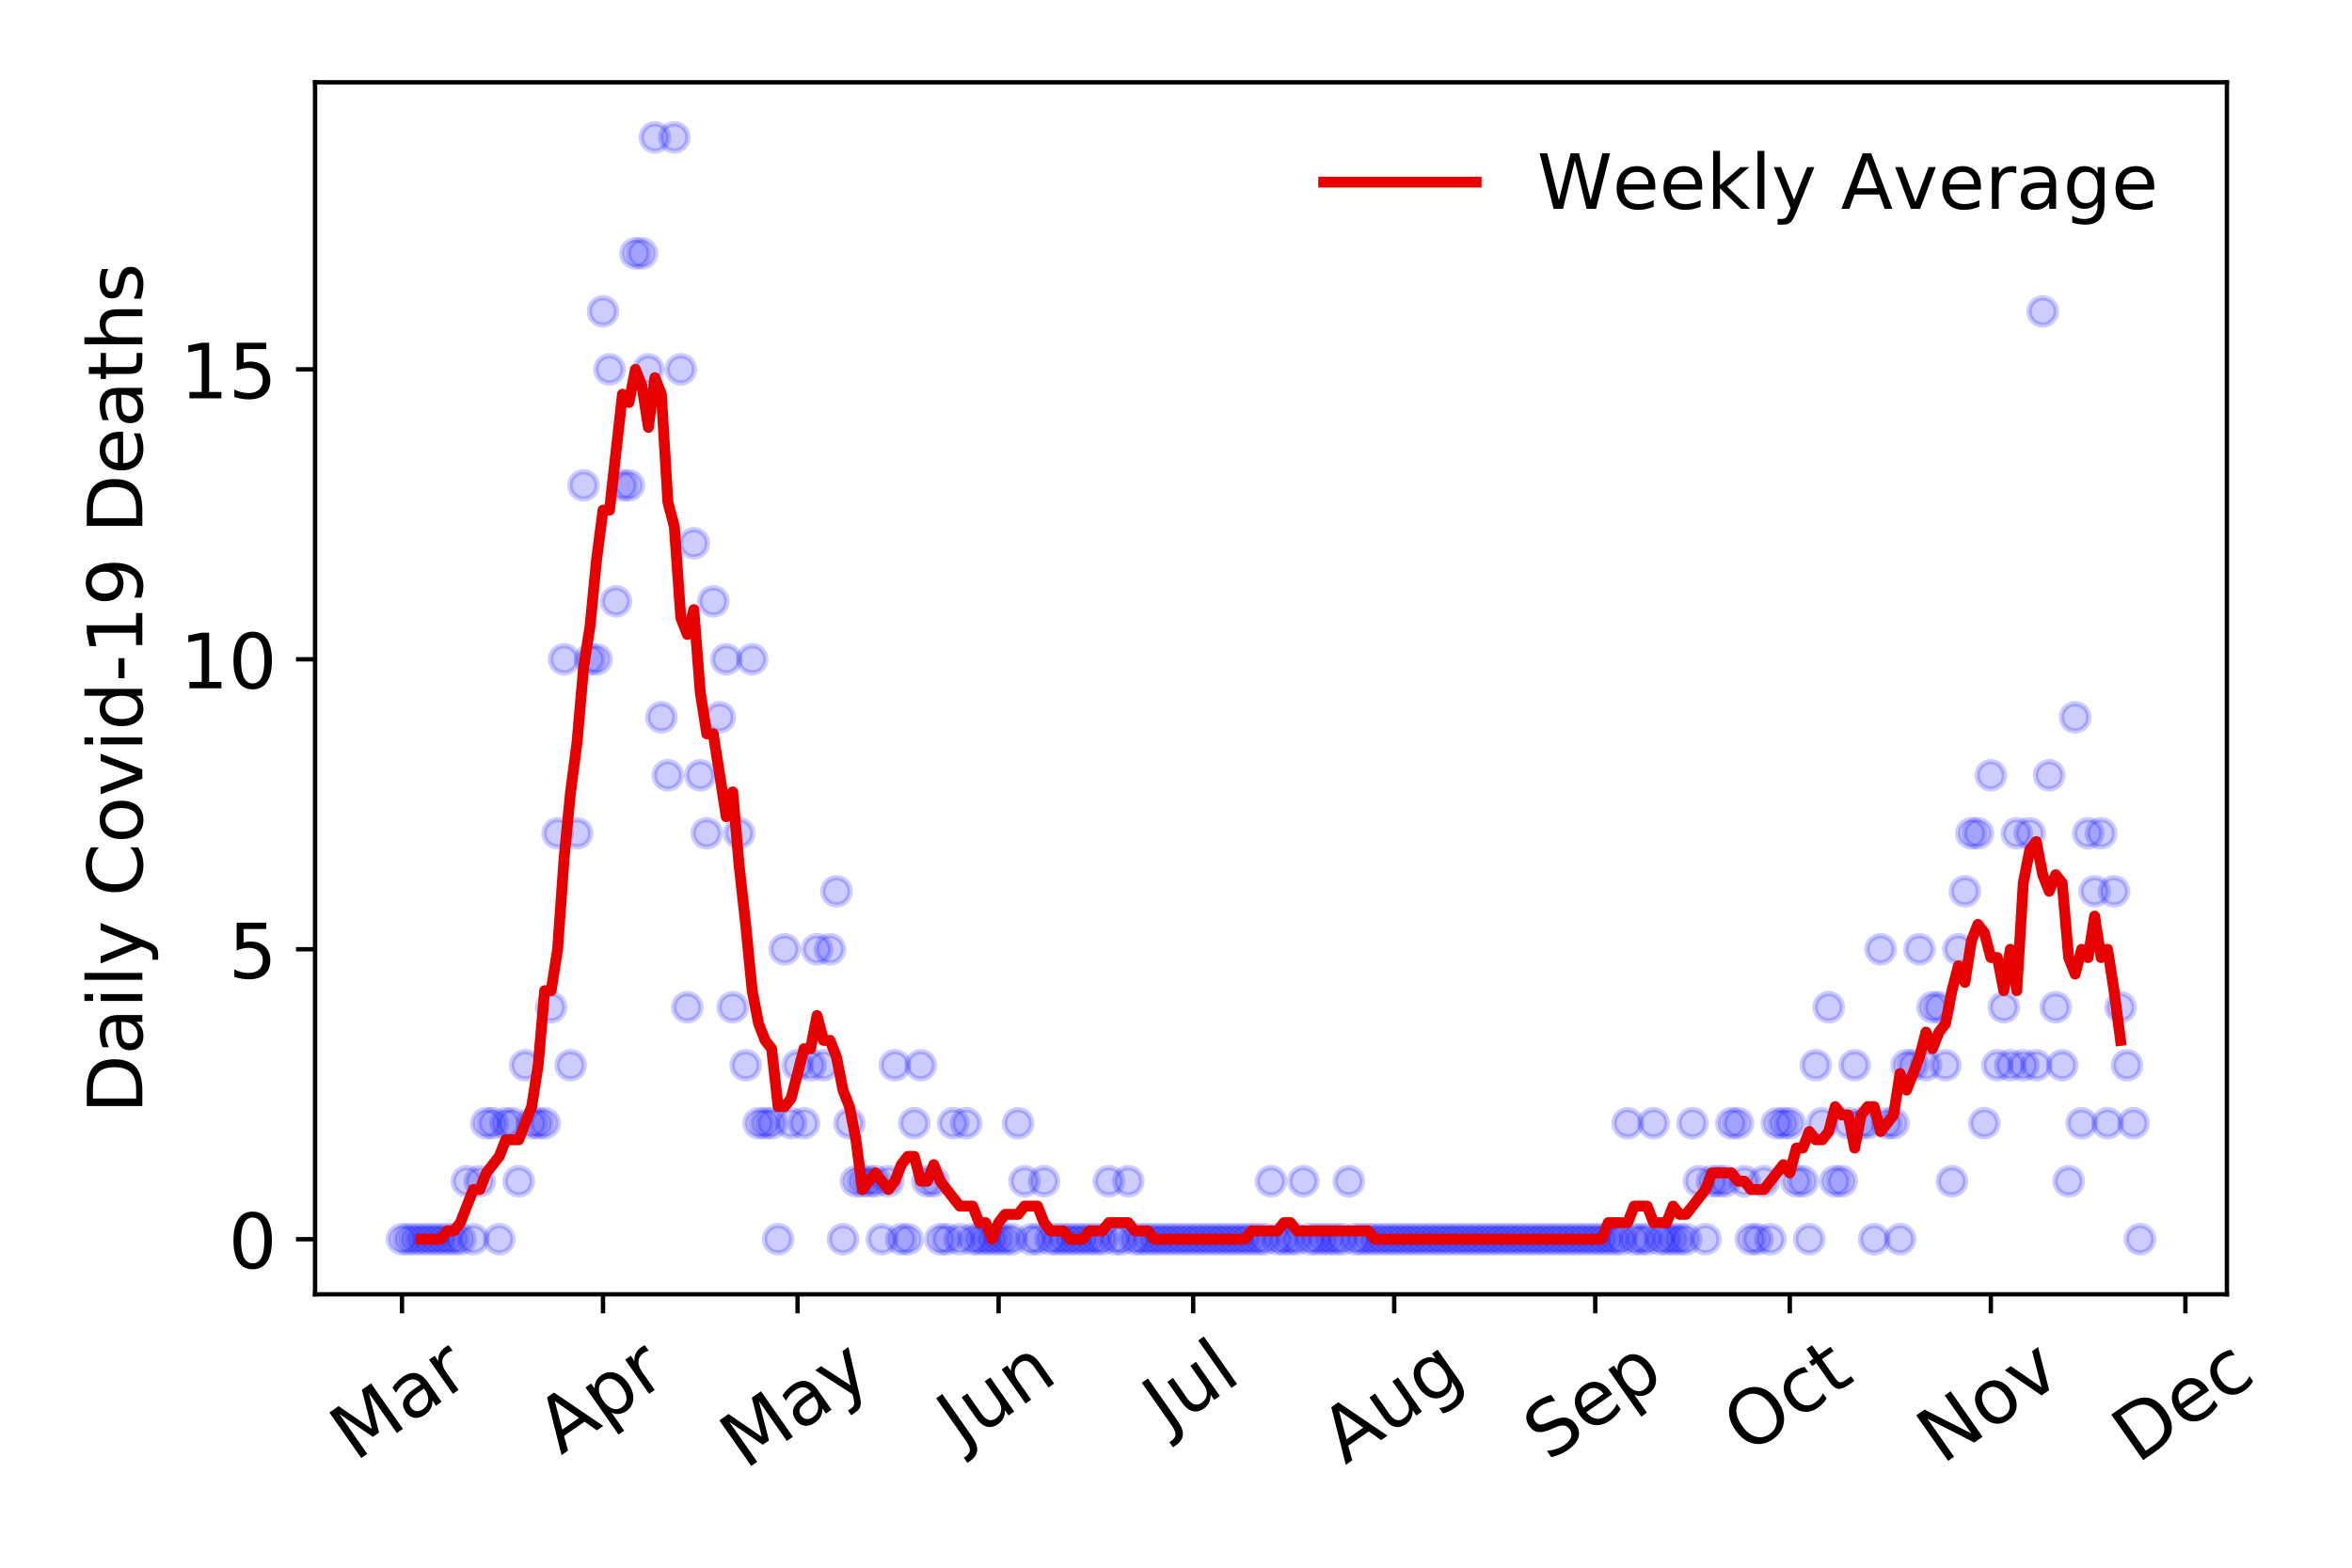 <?xml version="1.0" encoding="utf-8" standalone="no"?>
<!DOCTYPE svg PUBLIC "-//W3C//DTD SVG 1.1//EN"
  "http://www.w3.org/Graphics/SVG/1.1/DTD/svg11.dtd">
<!-- Created with matplotlib (https://matplotlib.org/) -->
<svg height="288pt" version="1.1" viewBox="0 0 432 288" width="432pt" xmlns="http://www.w3.org/2000/svg" xmlns:xlink="http://www.w3.org/1999/xlink">
 <defs>
  <style type="text/css">
*{stroke-linecap:butt;stroke-linejoin:round;}
  </style>
 </defs>
 <g id="figure_1">
  <g id="patch_1">
   <path d="M 0 288 
L 432 288 
L 432 0 
L 0 0 
z
" style="fill:#ffffff;"/>
  </g>
  <g id="axes_1">
   <g id="patch_2">
    <path d="M 57.87 237.778 
L 409.024 237.778 
L 409.024 15.12 
L 57.87 15.12 
z
" style="fill:#ffffff;"/>
   </g>
   <g id="matplotlib.axis_1">
    <g id="xtick_1">
     <g id="line2d_1">
      <defs>
       <path d="M 0 0 
L 0 3.5 
" id="m83a610dbca" style="stroke:#000000;stroke-width:0.8;"/>
      </defs>
      <g>
       <use style="stroke:#000000;stroke-width:0.8;" x="73.832" xlink:href="#m83a610dbca" y="237.778"/>
      </g>
     </g>
     <g id="text_1">
      <!-- Mar -->
      <defs>
       <path d="M 9.812 72.906 
L 24.516 72.906 
L 43.109 23.297 
L 61.812 72.906 
L 76.516 72.906 
L 76.516 0 
L 66.891 0 
L 66.891 64.016 
L 48.094 14.016 
L 38.188 14.016 
L 19.391 64.016 
L 19.391 0 
L 9.812 0 
z
" id="DejaVuSans-77"/>
       <path d="M 34.281 27.484 
Q 23.391 27.484 19.188 25 
Q 14.984 22.516 14.984 16.5 
Q 14.984 11.719 18.141 8.906 
Q 21.297 6.109 26.703 6.109 
Q 34.188 6.109 38.703 11.406 
Q 43.219 16.703 43.219 25.484 
L 43.219 27.484 
z
M 52.203 31.203 
L 52.203 0 
L 43.219 0 
L 43.219 8.297 
Q 40.141 3.328 35.547 0.953 
Q 30.953 -1.422 24.312 -1.422 
Q 15.922 -1.422 10.953 3.297 
Q 6 8.016 6 15.922 
Q 6 25.141 12.172 29.828 
Q 18.359 34.516 30.609 34.516 
L 43.219 34.516 
L 43.219 35.406 
Q 43.219 41.609 39.141 45 
Q 35.062 48.391 27.688 48.391 
Q 23 48.391 18.547 47.266 
Q 14.109 46.141 10.016 43.891 
L 10.016 52.203 
Q 14.938 54.109 19.578 55.047 
Q 24.219 56 28.609 56 
Q 40.484 56 46.344 49.844 
Q 52.203 43.703 52.203 31.203 
z
" id="DejaVuSans-97"/>
       <path d="M 41.109 46.297 
Q 39.594 47.172 37.812 47.578 
Q 36.031 48 33.891 48 
Q 26.266 48 22.188 43.047 
Q 18.109 38.094 18.109 28.812 
L 18.109 0 
L 9.078 0 
L 9.078 54.688 
L 18.109 54.688 
L 18.109 46.188 
Q 20.953 51.172 25.484 53.578 
Q 30.031 56 36.531 56 
Q 37.453 56 38.578 55.875 
Q 39.703 55.766 41.062 55.516 
z
" id="DejaVuSans-114"/>
      </defs>
      <g transform="translate(65.229 268.643)rotate(-35)scale(0.14 -0.14)">
       <use xlink:href="#DejaVuSans-77"/>
       <use x="86.279" xlink:href="#DejaVuSans-97"/>
       <use x="147.559" xlink:href="#DejaVuSans-114"/>
      </g>
     </g>
    </g>
    <g id="xtick_2">
     <g id="line2d_2">
      <g>
       <use style="stroke:#000000;stroke-width:0.8;" x="110.757" xlink:href="#m83a610dbca" y="237.778"/>
      </g>
     </g>
     <g id="text_2">
      <!-- Apr -->
      <defs>
       <path d="M 34.188 63.188 
L 20.797 26.906 
L 47.609 26.906 
z
M 28.609 72.906 
L 39.797 72.906 
L 67.578 0 
L 57.328 0 
L 50.688 18.703 
L 17.828 18.703 
L 11.188 0 
L 0.781 0 
z
" id="DejaVuSans-65"/>
       <path d="M 18.109 8.203 
L 18.109 -20.797 
L 9.078 -20.797 
L 9.078 54.688 
L 18.109 54.688 
L 18.109 46.391 
Q 20.953 51.266 25.266 53.625 
Q 29.594 56 35.594 56 
Q 45.562 56 51.781 48.094 
Q 58.016 40.188 58.016 27.297 
Q 58.016 14.406 51.781 6.484 
Q 45.562 -1.422 35.594 -1.422 
Q 29.594 -1.422 25.266 0.953 
Q 20.953 3.328 18.109 8.203 
z
M 48.688 27.297 
Q 48.688 37.203 44.609 42.844 
Q 40.531 48.484 33.406 48.484 
Q 26.266 48.484 22.188 42.844 
Q 18.109 37.203 18.109 27.297 
Q 18.109 17.391 22.188 11.75 
Q 26.266 6.109 33.406 6.109 
Q 40.531 6.109 44.609 11.75 
Q 48.688 17.391 48.688 27.297 
z
" id="DejaVuSans-112"/>
      </defs>
      <g transform="translate(103.053 267.384)rotate(-35)scale(0.14 -0.14)">
       <use xlink:href="#DejaVuSans-65"/>
       <use x="68.408" xlink:href="#DejaVuSans-112"/>
       <use x="131.885" xlink:href="#DejaVuSans-114"/>
      </g>
     </g>
    </g>
    <g id="xtick_3">
     <g id="line2d_3">
      <g>
       <use style="stroke:#000000;stroke-width:0.8;" x="146.492" xlink:href="#m83a610dbca" y="237.778"/>
      </g>
     </g>
     <g id="text_3">
      <!-- May -->
      <defs>
       <path d="M 32.172 -5.078 
Q 28.375 -14.844 24.75 -17.812 
Q 21.141 -20.797 15.094 -20.797 
L 7.906 -20.797 
L 7.906 -13.281 
L 13.188 -13.281 
Q 16.891 -13.281 18.938 -11.516 
Q 21 -9.766 23.484 -3.219 
L 25.094 0.875 
L 2.984 54.688 
L 12.5 54.688 
L 29.594 11.922 
L 46.688 54.688 
L 56.203 54.688 
z
" id="DejaVuSans-121"/>
      </defs>
      <g transform="translate(136.853 270.094)rotate(-35)scale(0.14 -0.14)">
       <use xlink:href="#DejaVuSans-77"/>
       <use x="86.279" xlink:href="#DejaVuSans-97"/>
       <use x="147.559" xlink:href="#DejaVuSans-121"/>
      </g>
     </g>
    </g>
    <g id="xtick_4">
     <g id="line2d_4">
      <g>
       <use style="stroke:#000000;stroke-width:0.8;" x="183.418" xlink:href="#m83a610dbca" y="237.778"/>
      </g>
     </g>
     <g id="text_4">
      <!-- Jun -->
      <defs>
       <path d="M 9.812 72.906 
L 19.672 72.906 
L 19.672 5.078 
Q 19.672 -8.109 14.672 -14.062 
Q 9.672 -20.016 -1.422 -20.016 
L -5.172 -20.016 
L -5.172 -11.719 
L -2.094 -11.719 
Q 4.438 -11.719 7.125 -8.047 
Q 9.812 -4.391 9.812 5.078 
z
" id="DejaVuSans-74"/>
       <path d="M 8.5 21.578 
L 8.5 54.688 
L 17.484 54.688 
L 17.484 21.922 
Q 17.484 14.156 20.5 10.266 
Q 23.531 6.391 29.594 6.391 
Q 36.859 6.391 41.078 11.031 
Q 45.312 15.672 45.312 23.688 
L 45.312 54.688 
L 54.297 54.688 
L 54.297 0 
L 45.312 0 
L 45.312 8.406 
Q 42.047 3.422 37.719 1 
Q 33.406 -1.422 27.688 -1.422 
Q 18.266 -1.422 13.375 4.438 
Q 8.5 10.297 8.5 21.578 
z
M 31.109 56 
z
" id="DejaVuSans-117"/>
       <path d="M 54.891 33.016 
L 54.891 0 
L 45.906 0 
L 45.906 32.719 
Q 45.906 40.484 42.875 44.328 
Q 39.844 48.188 33.797 48.188 
Q 26.516 48.188 22.312 43.547 
Q 18.109 38.922 18.109 30.906 
L 18.109 0 
L 9.078 0 
L 9.078 54.688 
L 18.109 54.688 
L 18.109 46.188 
Q 21.344 51.125 25.703 53.562 
Q 30.078 56 35.797 56 
Q 45.219 56 50.047 50.172 
Q 54.891 44.344 54.891 33.016 
z
" id="DejaVuSans-110"/>
      </defs>
      <g transform="translate(176.674 266.039)rotate(-35)scale(0.14 -0.14)">
       <use xlink:href="#DejaVuSans-74"/>
       <use x="29.492" xlink:href="#DejaVuSans-117"/>
       <use x="92.871" xlink:href="#DejaVuSans-110"/>
      </g>
     </g>
    </g>
    <g id="xtick_5">
     <g id="line2d_5">
      <g>
       <use style="stroke:#000000;stroke-width:0.8;" x="219.153" xlink:href="#m83a610dbca" y="237.778"/>
      </g>
     </g>
     <g id="text_5">
      <!-- Jul -->
      <defs>
       <path d="M 9.422 75.984 
L 18.406 75.984 
L 18.406 0 
L 9.422 0 
z
" id="DejaVuSans-108"/>
      </defs>
      <g transform="translate(214.45 263.181)rotate(-35)scale(0.14 -0.14)">
       <use xlink:href="#DejaVuSans-74"/>
       <use x="29.492" xlink:href="#DejaVuSans-117"/>
       <use x="92.871" xlink:href="#DejaVuSans-108"/>
      </g>
     </g>
    </g>
    <g id="xtick_6">
     <g id="line2d_6">
      <g>
       <use style="stroke:#000000;stroke-width:0.8;" x="256.079" xlink:href="#m83a610dbca" y="237.778"/>
      </g>
     </g>
     <g id="text_6">
      <!-- Aug -->
      <defs>
       <path d="M 45.406 27.984 
Q 45.406 37.75 41.375 43.109 
Q 37.359 48.484 30.078 48.484 
Q 22.859 48.484 18.828 43.109 
Q 14.797 37.75 14.797 27.984 
Q 14.797 18.266 18.828 12.891 
Q 22.859 7.516 30.078 7.516 
Q 37.359 7.516 41.375 12.891 
Q 45.406 18.266 45.406 27.984 
z
M 54.391 6.781 
Q 54.391 -7.172 48.188 -13.984 
Q 42 -20.797 29.203 -20.797 
Q 24.469 -20.797 20.266 -20.094 
Q 16.062 -19.391 12.109 -17.922 
L 12.109 -9.188 
Q 16.062 -11.328 19.922 -12.344 
Q 23.781 -13.375 27.781 -13.375 
Q 36.625 -13.375 41.016 -8.766 
Q 45.406 -4.156 45.406 5.172 
L 45.406 9.625 
Q 42.625 4.781 38.281 2.391 
Q 33.938 0 27.875 0 
Q 17.828 0 11.672 7.656 
Q 5.516 15.328 5.516 27.984 
Q 5.516 40.672 11.672 48.328 
Q 17.828 56 27.875 56 
Q 33.938 56 38.281 53.609 
Q 42.625 51.219 45.406 46.391 
L 45.406 54.688 
L 54.391 54.688 
z
" id="DejaVuSans-103"/>
      </defs>
      <g transform="translate(247.098 269.172)rotate(-35)scale(0.14 -0.14)">
       <use xlink:href="#DejaVuSans-65"/>
       <use x="68.408" xlink:href="#DejaVuSans-117"/>
       <use x="131.787" xlink:href="#DejaVuSans-103"/>
      </g>
     </g>
    </g>
    <g id="xtick_7">
     <g id="line2d_7">
      <g>
       <use style="stroke:#000000;stroke-width:0.8;" x="293.005" xlink:href="#m83a610dbca" y="237.778"/>
      </g>
     </g>
     <g id="text_7">
      <!-- Sep -->
      <defs>
       <path d="M 53.516 70.516 
L 53.516 60.891 
Q 47.906 63.578 42.922 64.891 
Q 37.938 66.219 33.297 66.219 
Q 25.25 66.219 20.875 63.094 
Q 16.5 59.969 16.5 54.203 
Q 16.5 49.359 19.406 46.891 
Q 22.312 44.438 30.422 42.922 
L 36.375 41.703 
Q 47.406 39.594 52.656 34.297 
Q 57.906 29 57.906 20.125 
Q 57.906 9.516 50.797 4.047 
Q 43.703 -1.422 29.984 -1.422 
Q 24.812 -1.422 18.969 -0.25 
Q 13.141 0.922 6.891 3.219 
L 6.891 13.375 
Q 12.891 10.016 18.656 8.297 
Q 24.422 6.594 29.984 6.594 
Q 38.422 6.594 43.016 9.906 
Q 47.609 13.234 47.609 19.391 
Q 47.609 24.75 44.312 27.781 
Q 41.016 30.812 33.5 32.328 
L 27.484 33.5 
Q 16.453 35.688 11.516 40.375 
Q 6.594 45.062 6.594 53.422 
Q 6.594 63.094 13.406 68.656 
Q 20.219 74.219 32.172 74.219 
Q 37.312 74.219 42.625 73.281 
Q 47.953 72.359 53.516 70.516 
z
" id="DejaVuSans-83"/>
       <path d="M 56.203 29.594 
L 56.203 25.203 
L 14.891 25.203 
Q 15.484 15.922 20.484 11.062 
Q 25.484 6.203 34.422 6.203 
Q 39.594 6.203 44.453 7.469 
Q 49.312 8.734 54.109 11.281 
L 54.109 2.781 
Q 49.266 0.734 44.188 -0.344 
Q 39.109 -1.422 33.891 -1.422 
Q 20.797 -1.422 13.156 6.188 
Q 5.516 13.812 5.516 26.812 
Q 5.516 40.234 12.766 48.109 
Q 20.016 56 32.328 56 
Q 43.359 56 49.781 48.891 
Q 56.203 41.797 56.203 29.594 
z
M 47.219 32.234 
Q 47.125 39.594 43.094 43.984 
Q 39.062 48.391 32.422 48.391 
Q 24.906 48.391 20.391 44.141 
Q 15.875 39.891 15.188 32.172 
z
" id="DejaVuSans-101"/>
      </defs>
      <g transform="translate(284.412 268.629)rotate(-35)scale(0.14 -0.14)">
       <use xlink:href="#DejaVuSans-83"/>
       <use x="63.477" xlink:href="#DejaVuSans-101"/>
       <use x="125" xlink:href="#DejaVuSans-112"/>
      </g>
     </g>
    </g>
    <g id="xtick_8">
     <g id="line2d_8">
      <g>
       <use style="stroke:#000000;stroke-width:0.8;" x="328.74" xlink:href="#m83a610dbca" y="237.778"/>
      </g>
     </g>
     <g id="text_8">
      <!-- Oct -->
      <defs>
       <path d="M 39.406 66.219 
Q 28.656 66.219 22.328 58.203 
Q 16.016 50.203 16.016 36.375 
Q 16.016 22.609 22.328 14.594 
Q 28.656 6.594 39.406 6.594 
Q 50.141 6.594 56.422 14.594 
Q 62.703 22.609 62.703 36.375 
Q 62.703 50.203 56.422 58.203 
Q 50.141 66.219 39.406 66.219 
z
M 39.406 74.219 
Q 54.734 74.219 63.906 63.938 
Q 73.094 53.656 73.094 36.375 
Q 73.094 19.141 63.906 8.859 
Q 54.734 -1.422 39.406 -1.422 
Q 24.031 -1.422 14.812 8.828 
Q 5.609 19.094 5.609 36.375 
Q 5.609 53.656 14.812 63.938 
Q 24.031 74.219 39.406 74.219 
z
" id="DejaVuSans-79"/>
       <path d="M 48.781 52.594 
L 48.781 44.188 
Q 44.969 46.297 41.141 47.344 
Q 37.312 48.391 33.406 48.391 
Q 24.656 48.391 19.812 42.844 
Q 14.984 37.312 14.984 27.297 
Q 14.984 17.281 19.812 11.734 
Q 24.656 6.203 33.406 6.203 
Q 37.312 6.203 41.141 7.25 
Q 44.969 8.297 48.781 10.406 
L 48.781 2.094 
Q 45.016 0.344 40.984 -0.531 
Q 36.969 -1.422 32.422 -1.422 
Q 20.062 -1.422 12.781 6.344 
Q 5.516 14.109 5.516 27.297 
Q 5.516 40.672 12.859 48.328 
Q 20.219 56 33.016 56 
Q 37.156 56 41.109 55.141 
Q 45.062 54.297 48.781 52.594 
z
" id="DejaVuSans-99"/>
       <path d="M 18.312 70.219 
L 18.312 54.688 
L 36.812 54.688 
L 36.812 47.703 
L 18.312 47.703 
L 18.312 18.016 
Q 18.312 11.328 20.141 9.422 
Q 21.969 7.516 27.594 7.516 
L 36.812 7.516 
L 36.812 0 
L 27.594 0 
Q 17.188 0 13.234 3.875 
Q 9.281 7.766 9.281 18.016 
L 9.281 47.703 
L 2.688 47.703 
L 2.688 54.688 
L 9.281 54.688 
L 9.281 70.219 
z
" id="DejaVuSans-116"/>
      </defs>
      <g transform="translate(321.041 267.377)rotate(-35)scale(0.14 -0.14)">
       <use xlink:href="#DejaVuSans-79"/>
       <use x="78.711" xlink:href="#DejaVuSans-99"/>
       <use x="133.691" xlink:href="#DejaVuSans-116"/>
      </g>
     </g>
    </g>
    <g id="xtick_9">
     <g id="line2d_9">
      <g>
       <use style="stroke:#000000;stroke-width:0.8;" x="365.665" xlink:href="#m83a610dbca" y="237.778"/>
      </g>
     </g>
     <g id="text_9">
      <!-- Nov -->
      <defs>
       <path d="M 9.812 72.906 
L 23.094 72.906 
L 55.422 11.922 
L 55.422 72.906 
L 64.984 72.906 
L 64.984 0 
L 51.703 0 
L 19.391 60.984 
L 19.391 0 
L 9.812 0 
z
" id="DejaVuSans-78"/>
       <path d="M 30.609 48.391 
Q 23.391 48.391 19.188 42.75 
Q 14.984 37.109 14.984 27.297 
Q 14.984 17.484 19.156 11.844 
Q 23.344 6.203 30.609 6.203 
Q 37.797 6.203 41.984 11.859 
Q 46.188 17.531 46.188 27.297 
Q 46.188 37.016 41.984 42.703 
Q 37.797 48.391 30.609 48.391 
z
M 30.609 56 
Q 42.328 56 49.016 48.375 
Q 55.719 40.766 55.719 27.297 
Q 55.719 13.875 49.016 6.219 
Q 42.328 -1.422 30.609 -1.422 
Q 18.844 -1.422 12.172 6.219 
Q 5.516 13.875 5.516 27.297 
Q 5.516 40.766 12.172 48.375 
Q 18.844 56 30.609 56 
z
" id="DejaVuSans-111"/>
       <path d="M 2.984 54.688 
L 12.5 54.688 
L 29.594 8.797 
L 46.688 54.688 
L 56.203 54.688 
L 35.688 0 
L 23.484 0 
z
" id="DejaVuSans-118"/>
      </defs>
      <g transform="translate(356.689 269.166)rotate(-35)scale(0.14 -0.14)">
       <use xlink:href="#DejaVuSans-78"/>
       <use x="74.805" xlink:href="#DejaVuSans-111"/>
       <use x="135.986" xlink:href="#DejaVuSans-118"/>
      </g>
     </g>
    </g>
    <g id="xtick_10">
     <g id="line2d_10">
      <g>
       <use style="stroke:#000000;stroke-width:0.8;" x="401.4" xlink:href="#m83a610dbca" y="237.778"/>
      </g>
     </g>
     <g id="text_10">
      <!-- Dec -->
      <defs>
       <path d="M 19.672 64.797 
L 19.672 8.109 
L 31.594 8.109 
Q 46.688 8.109 53.688 14.938 
Q 60.688 21.781 60.688 36.531 
Q 60.688 51.172 53.688 57.984 
Q 46.688 64.797 31.594 64.797 
z
M 9.812 72.906 
L 30.078 72.906 
Q 51.266 72.906 61.172 64.094 
Q 71.094 55.281 71.094 36.531 
Q 71.094 17.672 61.125 8.828 
Q 51.172 0 30.078 0 
L 9.812 0 
z
" id="DejaVuSans-68"/>
      </defs>
      <g transform="translate(392.52 269.032)rotate(-35)scale(0.14 -0.14)">
       <use xlink:href="#DejaVuSans-68"/>
       <use x="77.002" xlink:href="#DejaVuSans-101"/>
       <use x="138.525" xlink:href="#DejaVuSans-99"/>
      </g>
     </g>
    </g>
   </g>
   <g id="matplotlib.axis_2">
    <g id="ytick_1">
     <g id="line2d_11">
      <defs>
       <path d="M 0 0 
L -3.5 0 
" id="m3475f59fad" style="stroke:#000000;stroke-width:0.8;"/>
      </defs>
      <g>
       <use style="stroke:#000000;stroke-width:0.8;" x="57.87" xlink:href="#m3475f59fad" y="227.657"/>
      </g>
     </g>
     <g id="text_11">
      <!-- 0 -->
      <defs>
       <path d="M 31.781 66.406 
Q 24.172 66.406 20.328 58.906 
Q 16.5 51.422 16.5 36.375 
Q 16.5 21.391 20.328 13.891 
Q 24.172 6.391 31.781 6.391 
Q 39.453 6.391 43.281 13.891 
Q 47.125 21.391 47.125 36.375 
Q 47.125 51.422 43.281 58.906 
Q 39.453 66.406 31.781 66.406 
z
M 31.781 74.219 
Q 44.047 74.219 50.516 64.516 
Q 56.984 54.828 56.984 36.375 
Q 56.984 17.969 50.516 8.266 
Q 44.047 -1.422 31.781 -1.422 
Q 19.531 -1.422 13.062 8.266 
Q 6.594 17.969 6.594 36.375 
Q 6.594 54.828 13.062 64.516 
Q 19.531 74.219 31.781 74.219 
z
" id="DejaVuSans-48"/>
      </defs>
      <g transform="translate(41.962 232.976)scale(0.14 -0.14)">
       <use xlink:href="#DejaVuSans-48"/>
      </g>
     </g>
    </g>
    <g id="ytick_2">
     <g id="line2d_12">
      <g>
       <use style="stroke:#000000;stroke-width:0.8;" x="57.87" xlink:href="#m3475f59fad" y="174.39"/>
      </g>
     </g>
     <g id="text_12">
      <!-- 5 -->
      <defs>
       <path d="M 10.797 72.906 
L 49.516 72.906 
L 49.516 64.594 
L 19.828 64.594 
L 19.828 46.734 
Q 21.969 47.469 24.109 47.828 
Q 26.266 48.188 28.422 48.188 
Q 40.625 48.188 47.75 41.5 
Q 54.891 34.812 54.891 23.391 
Q 54.891 11.625 47.562 5.094 
Q 40.234 -1.422 26.906 -1.422 
Q 22.312 -1.422 17.547 -0.641 
Q 12.797 0.141 7.719 1.703 
L 7.719 11.625 
Q 12.109 9.234 16.797 8.062 
Q 21.484 6.891 26.703 6.891 
Q 35.156 6.891 40.078 11.328 
Q 45.016 15.766 45.016 23.391 
Q 45.016 31 40.078 35.438 
Q 35.156 39.891 26.703 39.891 
Q 22.75 39.891 18.812 39.016 
Q 14.891 38.141 10.797 36.281 
z
" id="DejaVuSans-53"/>
      </defs>
      <g transform="translate(41.962 179.709)scale(0.14 -0.14)">
       <use xlink:href="#DejaVuSans-53"/>
      </g>
     </g>
    </g>
    <g id="ytick_3">
     <g id="line2d_13">
      <g>
       <use style="stroke:#000000;stroke-width:0.8;" x="57.87" xlink:href="#m3475f59fad" y="121.122"/>
      </g>
     </g>
     <g id="text_13">
      <!-- 10 -->
      <defs>
       <path d="M 12.406 8.297 
L 28.516 8.297 
L 28.516 63.922 
L 10.984 60.406 
L 10.984 69.391 
L 28.422 72.906 
L 38.281 72.906 
L 38.281 8.297 
L 54.391 8.297 
L 54.391 0 
L 12.406 0 
z
" id="DejaVuSans-49"/>
      </defs>
      <g transform="translate(33.055 126.441)scale(0.14 -0.14)">
       <use xlink:href="#DejaVuSans-49"/>
       <use x="63.623" xlink:href="#DejaVuSans-48"/>
      </g>
     </g>
    </g>
    <g id="ytick_4">
     <g id="line2d_14">
      <g>
       <use style="stroke:#000000;stroke-width:0.8;" x="57.87" xlink:href="#m3475f59fad" y="67.855"/>
      </g>
     </g>
     <g id="text_14">
      <!-- 15 -->
      <g transform="translate(33.055 73.174)scale(0.14 -0.14)">
       <use xlink:href="#DejaVuSans-49"/>
       <use x="63.623" xlink:href="#DejaVuSans-53"/>
      </g>
     </g>
    </g>
    <g id="text_15">
     <!-- Daily Covid-19 Deaths -->
     <defs>
      <path d="M 9.422 54.688 
L 18.406 54.688 
L 18.406 0 
L 9.422 0 
z
M 9.422 75.984 
L 18.406 75.984 
L 18.406 64.594 
L 9.422 64.594 
z
" id="DejaVuSans-105"/>
      <path id="DejaVuSans-32"/>
      <path d="M 64.406 67.281 
L 64.406 56.891 
Q 59.422 61.531 53.781 63.812 
Q 48.141 66.109 41.797 66.109 
Q 29.297 66.109 22.656 58.469 
Q 16.016 50.828 16.016 36.375 
Q 16.016 21.969 22.656 14.328 
Q 29.297 6.688 41.797 6.688 
Q 48.141 6.688 53.781 8.984 
Q 59.422 11.281 64.406 15.922 
L 64.406 5.609 
Q 59.234 2.094 53.438 0.328 
Q 47.656 -1.422 41.219 -1.422 
Q 24.656 -1.422 15.125 8.703 
Q 5.609 18.844 5.609 36.375 
Q 5.609 53.953 15.125 64.078 
Q 24.656 74.219 41.219 74.219 
Q 47.75 74.219 53.531 72.484 
Q 59.328 70.75 64.406 67.281 
z
" id="DejaVuSans-67"/>
      <path d="M 45.406 46.391 
L 45.406 75.984 
L 54.391 75.984 
L 54.391 0 
L 45.406 0 
L 45.406 8.203 
Q 42.578 3.328 38.25 0.953 
Q 33.938 -1.422 27.875 -1.422 
Q 17.969 -1.422 11.734 6.484 
Q 5.516 14.406 5.516 27.297 
Q 5.516 40.188 11.734 48.094 
Q 17.969 56 27.875 56 
Q 33.938 56 38.25 53.625 
Q 42.578 51.266 45.406 46.391 
z
M 14.797 27.297 
Q 14.797 17.391 18.875 11.75 
Q 22.953 6.109 30.078 6.109 
Q 37.203 6.109 41.297 11.75 
Q 45.406 17.391 45.406 27.297 
Q 45.406 37.203 41.297 42.844 
Q 37.203 48.484 30.078 48.484 
Q 22.953 48.484 18.875 42.844 
Q 14.797 37.203 14.797 27.297 
z
" id="DejaVuSans-100"/>
      <path d="M 4.891 31.391 
L 31.203 31.391 
L 31.203 23.391 
L 4.891 23.391 
z
" id="DejaVuSans-45"/>
      <path d="M 10.984 1.516 
L 10.984 10.5 
Q 14.703 8.734 18.5 7.812 
Q 22.312 6.891 25.984 6.891 
Q 35.75 6.891 40.891 13.453 
Q 46.047 20.016 46.781 33.406 
Q 43.953 29.203 39.594 26.953 
Q 35.25 24.703 29.984 24.703 
Q 19.047 24.703 12.672 31.312 
Q 6.297 37.938 6.297 49.422 
Q 6.297 60.641 12.938 67.422 
Q 19.578 74.219 30.609 74.219 
Q 43.266 74.219 49.922 64.516 
Q 56.594 54.828 56.594 36.375 
Q 56.594 19.141 48.406 8.859 
Q 40.234 -1.422 26.422 -1.422 
Q 22.703 -1.422 18.891 -0.688 
Q 15.094 0.047 10.984 1.516 
z
M 30.609 32.422 
Q 37.25 32.422 41.125 36.953 
Q 45.016 41.5 45.016 49.422 
Q 45.016 57.281 41.125 61.844 
Q 37.25 66.406 30.609 66.406 
Q 23.969 66.406 20.094 61.844 
Q 16.219 57.281 16.219 49.422 
Q 16.219 41.5 20.094 36.953 
Q 23.969 32.422 30.609 32.422 
z
" id="DejaVuSans-57"/>
      <path d="M 54.891 33.016 
L 54.891 0 
L 45.906 0 
L 45.906 32.719 
Q 45.906 40.484 42.875 44.328 
Q 39.844 48.188 33.797 48.188 
Q 26.516 48.188 22.312 43.547 
Q 18.109 38.922 18.109 30.906 
L 18.109 0 
L 9.078 0 
L 9.078 75.984 
L 18.109 75.984 
L 18.109 46.188 
Q 21.344 51.125 25.703 53.562 
Q 30.078 56 35.797 56 
Q 45.219 56 50.047 50.172 
Q 54.891 44.344 54.891 33.016 
z
" id="DejaVuSans-104"/>
      <path d="M 44.281 53.078 
L 44.281 44.578 
Q 40.484 46.531 36.375 47.5 
Q 32.281 48.484 27.875 48.484 
Q 21.188 48.484 17.844 46.438 
Q 14.5 44.391 14.5 40.281 
Q 14.5 37.156 16.891 35.375 
Q 19.281 33.594 26.516 31.984 
L 29.594 31.297 
Q 39.156 29.25 43.188 25.516 
Q 47.219 21.781 47.219 15.094 
Q 47.219 7.469 41.188 3.016 
Q 35.156 -1.422 24.609 -1.422 
Q 20.219 -1.422 15.453 -0.562 
Q 10.688 0.297 5.422 2 
L 5.422 11.281 
Q 10.406 8.688 15.234 7.391 
Q 20.062 6.109 24.812 6.109 
Q 31.156 6.109 34.562 8.281 
Q 37.984 10.453 37.984 14.406 
Q 37.984 18.062 35.516 20.016 
Q 33.062 21.969 24.703 23.781 
L 21.578 24.516 
Q 13.234 26.266 9.516 29.906 
Q 5.812 33.547 5.812 39.891 
Q 5.812 47.609 11.281 51.797 
Q 16.75 56 26.812 56 
Q 31.781 56 36.172 55.266 
Q 40.578 54.547 44.281 53.078 
z
" id="DejaVuSans-115"/>
     </defs>
     <g transform="translate(26.143 204.56)rotate(-90)scale(0.14 -0.14)">
      <use xlink:href="#DejaVuSans-68"/>
      <use x="77.002" xlink:href="#DejaVuSans-97"/>
      <use x="138.281" xlink:href="#DejaVuSans-105"/>
      <use x="166.064" xlink:href="#DejaVuSans-108"/>
      <use x="193.848" xlink:href="#DejaVuSans-121"/>
      <use x="253.027" xlink:href="#DejaVuSans-32"/>
      <use x="284.814" xlink:href="#DejaVuSans-67"/>
      <use x="354.639" xlink:href="#DejaVuSans-111"/>
      <use x="415.82" xlink:href="#DejaVuSans-118"/>
      <use x="475" xlink:href="#DejaVuSans-105"/>
      <use x="502.783" xlink:href="#DejaVuSans-100"/>
      <use x="566.26" xlink:href="#DejaVuSans-45"/>
      <use x="602.344" xlink:href="#DejaVuSans-49"/>
      <use x="665.967" xlink:href="#DejaVuSans-57"/>
      <use x="729.59" xlink:href="#DejaVuSans-32"/>
      <use x="761.377" xlink:href="#DejaVuSans-68"/>
      <use x="838.379" xlink:href="#DejaVuSans-101"/>
      <use x="899.902" xlink:href="#DejaVuSans-97"/>
      <use x="961.182" xlink:href="#DejaVuSans-116"/>
      <use x="1000.391" xlink:href="#DejaVuSans-104"/>
      <use x="1063.77" xlink:href="#DejaVuSans-115"/>
     </g>
    </g>
   </g>
   <g id="line2d_15">
    <defs>
     <path d="M 0 2.5 
C 0.663 2.5 1.299 2.237 1.768 1.768 
C 2.237 1.299 2.5 0.663 2.5 0 
C 2.5 -0.663 2.237 -1.299 1.768 -1.768 
C 1.299 -2.237 0.663 -2.5 0 -2.5 
C -0.663 -2.5 -1.299 -2.237 -1.768 -1.768 
C -2.237 -1.299 -2.5 -0.663 -2.5 0 
C -2.5 0.663 -2.237 1.299 -1.768 1.768 
C -1.299 2.237 -0.663 2.5 0 2.5 
z
" id="m279985ef3f" style="stroke:#0000ff;stroke-opacity:0.2;"/>
    </defs>
    <g clip-path="url(#p3abd326eb2)">
     <use style="fill:#0000ff;fill-opacity:0.2;stroke:#0000ff;stroke-opacity:0.2;" x="73.832" xlink:href="#m279985ef3f" y="227.657"/>
     <use style="fill:#0000ff;fill-opacity:0.2;stroke:#0000ff;stroke-opacity:0.2;" x="75.023" xlink:href="#m279985ef3f" y="227.657"/>
     <use style="fill:#0000ff;fill-opacity:0.2;stroke:#0000ff;stroke-opacity:0.2;" x="76.214" xlink:href="#m279985ef3f" y="227.657"/>
     <use style="fill:#0000ff;fill-opacity:0.2;stroke:#0000ff;stroke-opacity:0.2;" x="77.405" xlink:href="#m279985ef3f" y="227.657"/>
     <use style="fill:#0000ff;fill-opacity:0.2;stroke:#0000ff;stroke-opacity:0.2;" x="78.596" xlink:href="#m279985ef3f" y="227.657"/>
     <use style="fill:#0000ff;fill-opacity:0.2;stroke:#0000ff;stroke-opacity:0.2;" x="79.787" xlink:href="#m279985ef3f" y="227.657"/>
     <use style="fill:#0000ff;fill-opacity:0.2;stroke:#0000ff;stroke-opacity:0.2;" x="80.978" xlink:href="#m279985ef3f" y="227.657"/>
     <use style="fill:#0000ff;fill-opacity:0.2;stroke:#0000ff;stroke-opacity:0.2;" x="82.17" xlink:href="#m279985ef3f" y="227.657"/>
     <use style="fill:#0000ff;fill-opacity:0.2;stroke:#0000ff;stroke-opacity:0.2;" x="83.361" xlink:href="#m279985ef3f" y="227.657"/>
     <use style="fill:#0000ff;fill-opacity:0.2;stroke:#0000ff;stroke-opacity:0.2;" x="84.552" xlink:href="#m279985ef3f" y="227.657"/>
     <use style="fill:#0000ff;fill-opacity:0.2;stroke:#0000ff;stroke-opacity:0.2;" x="85.743" xlink:href="#m279985ef3f" y="217.004"/>
     <use style="fill:#0000ff;fill-opacity:0.2;stroke:#0000ff;stroke-opacity:0.2;" x="86.934" xlink:href="#m279985ef3f" y="227.657"/>
     <use style="fill:#0000ff;fill-opacity:0.2;stroke:#0000ff;stroke-opacity:0.2;" x="88.125" xlink:href="#m279985ef3f" y="217.004"/>
     <use style="fill:#0000ff;fill-opacity:0.2;stroke:#0000ff;stroke-opacity:0.2;" x="89.317" xlink:href="#m279985ef3f" y="206.35"/>
     <use style="fill:#0000ff;fill-opacity:0.2;stroke:#0000ff;stroke-opacity:0.2;" x="90.508" xlink:href="#m279985ef3f" y="206.35"/>
     <use style="fill:#0000ff;fill-opacity:0.2;stroke:#0000ff;stroke-opacity:0.2;" x="91.699" xlink:href="#m279985ef3f" y="227.657"/>
     <use style="fill:#0000ff;fill-opacity:0.2;stroke:#0000ff;stroke-opacity:0.2;" x="92.89" xlink:href="#m279985ef3f" y="206.35"/>
     <use style="fill:#0000ff;fill-opacity:0.2;stroke:#0000ff;stroke-opacity:0.2;" x="94.081" xlink:href="#m279985ef3f" y="206.35"/>
     <use style="fill:#0000ff;fill-opacity:0.2;stroke:#0000ff;stroke-opacity:0.2;" x="95.272" xlink:href="#m279985ef3f" y="217.004"/>
     <use style="fill:#0000ff;fill-opacity:0.2;stroke:#0000ff;stroke-opacity:0.2;" x="96.464" xlink:href="#m279985ef3f" y="195.697"/>
     <use style="fill:#0000ff;fill-opacity:0.2;stroke:#0000ff;stroke-opacity:0.2;" x="97.655" xlink:href="#m279985ef3f" y="206.35"/>
     <use style="fill:#0000ff;fill-opacity:0.2;stroke:#0000ff;stroke-opacity:0.2;" x="98.846" xlink:href="#m279985ef3f" y="206.35"/>
     <use style="fill:#0000ff;fill-opacity:0.2;stroke:#0000ff;stroke-opacity:0.2;" x="100.037" xlink:href="#m279985ef3f" y="206.35"/>
     <use style="fill:#0000ff;fill-opacity:0.2;stroke:#0000ff;stroke-opacity:0.2;" x="101.228" xlink:href="#m279985ef3f" y="185.043"/>
     <use style="fill:#0000ff;fill-opacity:0.2;stroke:#0000ff;stroke-opacity:0.2;" x="102.419" xlink:href="#m279985ef3f" y="153.083"/>
     <use style="fill:#0000ff;fill-opacity:0.2;stroke:#0000ff;stroke-opacity:0.2;" x="103.61" xlink:href="#m279985ef3f" y="121.122"/>
     <use style="fill:#0000ff;fill-opacity:0.2;stroke:#0000ff;stroke-opacity:0.2;" x="104.802" xlink:href="#m279985ef3f" y="195.697"/>
     <use style="fill:#0000ff;fill-opacity:0.2;stroke:#0000ff;stroke-opacity:0.2;" x="105.993" xlink:href="#m279985ef3f" y="153.083"/>
     <use style="fill:#0000ff;fill-opacity:0.2;stroke:#0000ff;stroke-opacity:0.2;" x="107.184" xlink:href="#m279985ef3f" y="89.162"/>
     <use style="fill:#0000ff;fill-opacity:0.2;stroke:#0000ff;stroke-opacity:0.2;" x="108.375" xlink:href="#m279985ef3f" y="121.122"/>
     <use style="fill:#0000ff;fill-opacity:0.2;stroke:#0000ff;stroke-opacity:0.2;" x="109.566" xlink:href="#m279985ef3f" y="121.122"/>
     <use style="fill:#0000ff;fill-opacity:0.2;stroke:#0000ff;stroke-opacity:0.2;" x="110.757" xlink:href="#m279985ef3f" y="57.201"/>
     <use style="fill:#0000ff;fill-opacity:0.2;stroke:#0000ff;stroke-opacity:0.2;" x="111.949" xlink:href="#m279985ef3f" y="67.855"/>
     <use style="fill:#0000ff;fill-opacity:0.2;stroke:#0000ff;stroke-opacity:0.2;" x="113.14" xlink:href="#m279985ef3f" y="110.469"/>
     <use style="fill:#0000ff;fill-opacity:0.2;stroke:#0000ff;stroke-opacity:0.2;" x="114.331" xlink:href="#m279985ef3f" y="89.162"/>
     <use style="fill:#0000ff;fill-opacity:0.2;stroke:#0000ff;stroke-opacity:0.2;" x="115.522" xlink:href="#m279985ef3f" y="89.162"/>
     <use style="fill:#0000ff;fill-opacity:0.2;stroke:#0000ff;stroke-opacity:0.2;" x="116.713" xlink:href="#m279985ef3f" y="46.548"/>
     <use style="fill:#0000ff;fill-opacity:0.2;stroke:#0000ff;stroke-opacity:0.2;" x="117.904" xlink:href="#m279985ef3f" y="46.548"/>
     <use style="fill:#0000ff;fill-opacity:0.2;stroke:#0000ff;stroke-opacity:0.2;" x="119.096" xlink:href="#m279985ef3f" y="67.855"/>
     <use style="fill:#0000ff;fill-opacity:0.2;stroke:#0000ff;stroke-opacity:0.2;" x="120.287" xlink:href="#m279985ef3f" y="25.241"/>
     <use style="fill:#0000ff;fill-opacity:0.2;stroke:#0000ff;stroke-opacity:0.2;" x="121.478" xlink:href="#m279985ef3f" y="131.776"/>
     <use style="fill:#0000ff;fill-opacity:0.2;stroke:#0000ff;stroke-opacity:0.2;" x="122.669" xlink:href="#m279985ef3f" y="142.429"/>
     <use style="fill:#0000ff;fill-opacity:0.2;stroke:#0000ff;stroke-opacity:0.2;" x="123.86" xlink:href="#m279985ef3f" y="25.241"/>
     <use style="fill:#0000ff;fill-opacity:0.2;stroke:#0000ff;stroke-opacity:0.2;" x="125.051" xlink:href="#m279985ef3f" y="67.855"/>
     <use style="fill:#0000ff;fill-opacity:0.2;stroke:#0000ff;stroke-opacity:0.2;" x="126.243" xlink:href="#m279985ef3f" y="185.043"/>
     <use style="fill:#0000ff;fill-opacity:0.2;stroke:#0000ff;stroke-opacity:0.2;" x="127.434" xlink:href="#m279985ef3f" y="99.815"/>
     <use style="fill:#0000ff;fill-opacity:0.2;stroke:#0000ff;stroke-opacity:0.2;" x="128.625" xlink:href="#m279985ef3f" y="142.429"/>
     <use style="fill:#0000ff;fill-opacity:0.2;stroke:#0000ff;stroke-opacity:0.2;" x="129.816" xlink:href="#m279985ef3f" y="153.083"/>
     <use style="fill:#0000ff;fill-opacity:0.2;stroke:#0000ff;stroke-opacity:0.2;" x="131.007" xlink:href="#m279985ef3f" y="110.469"/>
     <use style="fill:#0000ff;fill-opacity:0.2;stroke:#0000ff;stroke-opacity:0.2;" x="132.198" xlink:href="#m279985ef3f" y="131.776"/>
     <use style="fill:#0000ff;fill-opacity:0.2;stroke:#0000ff;stroke-opacity:0.2;" x="133.389" xlink:href="#m279985ef3f" y="121.122"/>
     <use style="fill:#0000ff;fill-opacity:0.2;stroke:#0000ff;stroke-opacity:0.2;" x="134.581" xlink:href="#m279985ef3f" y="185.043"/>
     <use style="fill:#0000ff;fill-opacity:0.2;stroke:#0000ff;stroke-opacity:0.2;" x="135.772" xlink:href="#m279985ef3f" y="153.083"/>
     <use style="fill:#0000ff;fill-opacity:0.2;stroke:#0000ff;stroke-opacity:0.2;" x="136.963" xlink:href="#m279985ef3f" y="195.697"/>
     <use style="fill:#0000ff;fill-opacity:0.2;stroke:#0000ff;stroke-opacity:0.2;" x="138.154" xlink:href="#m279985ef3f" y="121.122"/>
     <use style="fill:#0000ff;fill-opacity:0.2;stroke:#0000ff;stroke-opacity:0.2;" x="139.345" xlink:href="#m279985ef3f" y="206.35"/>
     <use style="fill:#0000ff;fill-opacity:0.2;stroke:#0000ff;stroke-opacity:0.2;" x="140.536" xlink:href="#m279985ef3f" y="206.35"/>
     <use style="fill:#0000ff;fill-opacity:0.2;stroke:#0000ff;stroke-opacity:0.2;" x="141.728" xlink:href="#m279985ef3f" y="206.35"/>
     <use style="fill:#0000ff;fill-opacity:0.2;stroke:#0000ff;stroke-opacity:0.2;" x="142.919" xlink:href="#m279985ef3f" y="227.657"/>
     <use style="fill:#0000ff;fill-opacity:0.2;stroke:#0000ff;stroke-opacity:0.2;" x="144.11" xlink:href="#m279985ef3f" y="174.39"/>
     <use style="fill:#0000ff;fill-opacity:0.2;stroke:#0000ff;stroke-opacity:0.2;" x="145.301" xlink:href="#m279985ef3f" y="206.35"/>
     <use style="fill:#0000ff;fill-opacity:0.2;stroke:#0000ff;stroke-opacity:0.2;" x="146.492" xlink:href="#m279985ef3f" y="195.697"/>
     <use style="fill:#0000ff;fill-opacity:0.2;stroke:#0000ff;stroke-opacity:0.2;" x="147.683" xlink:href="#m279985ef3f" y="206.35"/>
     <use style="fill:#0000ff;fill-opacity:0.2;stroke:#0000ff;stroke-opacity:0.2;" x="148.875" xlink:href="#m279985ef3f" y="195.697"/>
     <use style="fill:#0000ff;fill-opacity:0.2;stroke:#0000ff;stroke-opacity:0.2;" x="150.066" xlink:href="#m279985ef3f" y="174.39"/>
     <use style="fill:#0000ff;fill-opacity:0.2;stroke:#0000ff;stroke-opacity:0.2;" x="151.257" xlink:href="#m279985ef3f" y="195.697"/>
     <use style="fill:#0000ff;fill-opacity:0.2;stroke:#0000ff;stroke-opacity:0.2;" x="152.448" xlink:href="#m279985ef3f" y="174.39"/>
     <use style="fill:#0000ff;fill-opacity:0.2;stroke:#0000ff;stroke-opacity:0.2;" x="153.639" xlink:href="#m279985ef3f" y="163.736"/>
     <use style="fill:#0000ff;fill-opacity:0.2;stroke:#0000ff;stroke-opacity:0.2;" x="154.83" xlink:href="#m279985ef3f" y="227.657"/>
     <use style="fill:#0000ff;fill-opacity:0.2;stroke:#0000ff;stroke-opacity:0.2;" x="156.021" xlink:href="#m279985ef3f" y="206.35"/>
     <use style="fill:#0000ff;fill-opacity:0.2;stroke:#0000ff;stroke-opacity:0.2;" x="157.213" xlink:href="#m279985ef3f" y="217.004"/>
     <use style="fill:#0000ff;fill-opacity:0.2;stroke:#0000ff;stroke-opacity:0.2;" x="158.404" xlink:href="#m279985ef3f" y="217.004"/>
     <use style="fill:#0000ff;fill-opacity:0.2;stroke:#0000ff;stroke-opacity:0.2;" x="159.595" xlink:href="#m279985ef3f" y="217.004"/>
     <use style="fill:#0000ff;fill-opacity:0.2;stroke:#0000ff;stroke-opacity:0.2;" x="160.786" xlink:href="#m279985ef3f" y="217.004"/>
     <use style="fill:#0000ff;fill-opacity:0.2;stroke:#0000ff;stroke-opacity:0.2;" x="161.977" xlink:href="#m279985ef3f" y="227.657"/>
     <use style="fill:#0000ff;fill-opacity:0.2;stroke:#0000ff;stroke-opacity:0.2;" x="163.168" xlink:href="#m279985ef3f" y="217.004"/>
     <use style="fill:#0000ff;fill-opacity:0.2;stroke:#0000ff;stroke-opacity:0.2;" x="164.36" xlink:href="#m279985ef3f" y="195.697"/>
     <use style="fill:#0000ff;fill-opacity:0.2;stroke:#0000ff;stroke-opacity:0.2;" x="165.551" xlink:href="#m279985ef3f" y="227.657"/>
     <use style="fill:#0000ff;fill-opacity:0.2;stroke:#0000ff;stroke-opacity:0.2;" x="166.742" xlink:href="#m279985ef3f" y="227.657"/>
     <use style="fill:#0000ff;fill-opacity:0.2;stroke:#0000ff;stroke-opacity:0.2;" x="167.933" xlink:href="#m279985ef3f" y="206.35"/>
     <use style="fill:#0000ff;fill-opacity:0.2;stroke:#0000ff;stroke-opacity:0.2;" x="169.124" xlink:href="#m279985ef3f" y="195.697"/>
     <use style="fill:#0000ff;fill-opacity:0.2;stroke:#0000ff;stroke-opacity:0.2;" x="170.315" xlink:href="#m279985ef3f" y="217.004"/>
     <use style="fill:#0000ff;fill-opacity:0.2;stroke:#0000ff;stroke-opacity:0.2;" x="171.507" xlink:href="#m279985ef3f" y="217.004"/>
     <use style="fill:#0000ff;fill-opacity:0.2;stroke:#0000ff;stroke-opacity:0.2;" x="172.698" xlink:href="#m279985ef3f" y="227.657"/>
     <use style="fill:#0000ff;fill-opacity:0.2;stroke:#0000ff;stroke-opacity:0.2;" x="173.889" xlink:href="#m279985ef3f" y="227.657"/>
     <use style="fill:#0000ff;fill-opacity:0.2;stroke:#0000ff;stroke-opacity:0.2;" x="175.08" xlink:href="#m279985ef3f" y="206.35"/>
     <use style="fill:#0000ff;fill-opacity:0.2;stroke:#0000ff;stroke-opacity:0.2;" x="176.271" xlink:href="#m279985ef3f" y="227.657"/>
     <use style="fill:#0000ff;fill-opacity:0.2;stroke:#0000ff;stroke-opacity:0.2;" x="177.462" xlink:href="#m279985ef3f" y="206.35"/>
     <use style="fill:#0000ff;fill-opacity:0.2;stroke:#0000ff;stroke-opacity:0.2;" x="178.653" xlink:href="#m279985ef3f" y="227.657"/>
     <use style="fill:#0000ff;fill-opacity:0.2;stroke:#0000ff;stroke-opacity:0.2;" x="179.845" xlink:href="#m279985ef3f" y="227.657"/>
     <use style="fill:#0000ff;fill-opacity:0.2;stroke:#0000ff;stroke-opacity:0.2;" x="181.036" xlink:href="#m279985ef3f" y="227.657"/>
     <use style="fill:#0000ff;fill-opacity:0.2;stroke:#0000ff;stroke-opacity:0.2;" x="182.227" xlink:href="#m279985ef3f" y="227.657"/>
     <use style="fill:#0000ff;fill-opacity:0.2;stroke:#0000ff;stroke-opacity:0.2;" x="183.418" xlink:href="#m279985ef3f" y="227.657"/>
     <use style="fill:#0000ff;fill-opacity:0.2;stroke:#0000ff;stroke-opacity:0.2;" x="184.609" xlink:href="#m279985ef3f" y="227.657"/>
     <use style="fill:#0000ff;fill-opacity:0.2;stroke:#0000ff;stroke-opacity:0.2;" x="185.8" xlink:href="#m279985ef3f" y="227.657"/>
     <use style="fill:#0000ff;fill-opacity:0.2;stroke:#0000ff;stroke-opacity:0.2;" x="186.992" xlink:href="#m279985ef3f" y="206.35"/>
     <use style="fill:#0000ff;fill-opacity:0.2;stroke:#0000ff;stroke-opacity:0.2;" x="188.183" xlink:href="#m279985ef3f" y="217.004"/>
     <use style="fill:#0000ff;fill-opacity:0.2;stroke:#0000ff;stroke-opacity:0.2;" x="189.374" xlink:href="#m279985ef3f" y="227.657"/>
     <use style="fill:#0000ff;fill-opacity:0.2;stroke:#0000ff;stroke-opacity:0.2;" x="190.565" xlink:href="#m279985ef3f" y="227.657"/>
     <use style="fill:#0000ff;fill-opacity:0.2;stroke:#0000ff;stroke-opacity:0.2;" x="191.756" xlink:href="#m279985ef3f" y="217.004"/>
     <use style="fill:#0000ff;fill-opacity:0.2;stroke:#0000ff;stroke-opacity:0.2;" x="192.947" xlink:href="#m279985ef3f" y="227.657"/>
     <use style="fill:#0000ff;fill-opacity:0.2;stroke:#0000ff;stroke-opacity:0.2;" x="194.139" xlink:href="#m279985ef3f" y="227.657"/>
     <use style="fill:#0000ff;fill-opacity:0.2;stroke:#0000ff;stroke-opacity:0.2;" x="195.33" xlink:href="#m279985ef3f" y="227.657"/>
     <use style="fill:#0000ff;fill-opacity:0.2;stroke:#0000ff;stroke-opacity:0.2;" x="196.521" xlink:href="#m279985ef3f" y="227.657"/>
     <use style="fill:#0000ff;fill-opacity:0.2;stroke:#0000ff;stroke-opacity:0.2;" x="197.712" xlink:href="#m279985ef3f" y="227.657"/>
     <use style="fill:#0000ff;fill-opacity:0.2;stroke:#0000ff;stroke-opacity:0.2;" x="198.903" xlink:href="#m279985ef3f" y="227.657"/>
     <use style="fill:#0000ff;fill-opacity:0.2;stroke:#0000ff;stroke-opacity:0.2;" x="200.094" xlink:href="#m279985ef3f" y="227.657"/>
     <use style="fill:#0000ff;fill-opacity:0.2;stroke:#0000ff;stroke-opacity:0.2;" x="201.286" xlink:href="#m279985ef3f" y="227.657"/>
     <use style="fill:#0000ff;fill-opacity:0.2;stroke:#0000ff;stroke-opacity:0.2;" x="202.477" xlink:href="#m279985ef3f" y="227.657"/>
     <use style="fill:#0000ff;fill-opacity:0.2;stroke:#0000ff;stroke-opacity:0.2;" x="203.668" xlink:href="#m279985ef3f" y="217.004"/>
     <use style="fill:#0000ff;fill-opacity:0.2;stroke:#0000ff;stroke-opacity:0.2;" x="204.859" xlink:href="#m279985ef3f" y="227.657"/>
     <use style="fill:#0000ff;fill-opacity:0.2;stroke:#0000ff;stroke-opacity:0.2;" x="206.05" xlink:href="#m279985ef3f" y="227.657"/>
     <use style="fill:#0000ff;fill-opacity:0.2;stroke:#0000ff;stroke-opacity:0.2;" x="207.241" xlink:href="#m279985ef3f" y="217.004"/>
     <use style="fill:#0000ff;fill-opacity:0.2;stroke:#0000ff;stroke-opacity:0.2;" x="208.432" xlink:href="#m279985ef3f" y="227.657"/>
     <use style="fill:#0000ff;fill-opacity:0.2;stroke:#0000ff;stroke-opacity:0.2;" x="209.624" xlink:href="#m279985ef3f" y="227.657"/>
     <use style="fill:#0000ff;fill-opacity:0.2;stroke:#0000ff;stroke-opacity:0.2;" x="210.815" xlink:href="#m279985ef3f" y="227.657"/>
     <use style="fill:#0000ff;fill-opacity:0.2;stroke:#0000ff;stroke-opacity:0.2;" x="212.006" xlink:href="#m279985ef3f" y="227.657"/>
     <use style="fill:#0000ff;fill-opacity:0.2;stroke:#0000ff;stroke-opacity:0.2;" x="213.197" xlink:href="#m279985ef3f" y="227.657"/>
     <use style="fill:#0000ff;fill-opacity:0.2;stroke:#0000ff;stroke-opacity:0.2;" x="214.388" xlink:href="#m279985ef3f" y="227.657"/>
     <use style="fill:#0000ff;fill-opacity:0.2;stroke:#0000ff;stroke-opacity:0.2;" x="215.579" xlink:href="#m279985ef3f" y="227.657"/>
     <use style="fill:#0000ff;fill-opacity:0.2;stroke:#0000ff;stroke-opacity:0.2;" x="216.771" xlink:href="#m279985ef3f" y="227.657"/>
     <use style="fill:#0000ff;fill-opacity:0.2;stroke:#0000ff;stroke-opacity:0.2;" x="217.962" xlink:href="#m279985ef3f" y="227.657"/>
     <use style="fill:#0000ff;fill-opacity:0.2;stroke:#0000ff;stroke-opacity:0.2;" x="219.153" xlink:href="#m279985ef3f" y="227.657"/>
     <use style="fill:#0000ff;fill-opacity:0.2;stroke:#0000ff;stroke-opacity:0.2;" x="220.344" xlink:href="#m279985ef3f" y="227.657"/>
     <use style="fill:#0000ff;fill-opacity:0.2;stroke:#0000ff;stroke-opacity:0.2;" x="221.535" xlink:href="#m279985ef3f" y="227.657"/>
     <use style="fill:#0000ff;fill-opacity:0.2;stroke:#0000ff;stroke-opacity:0.2;" x="222.726" xlink:href="#m279985ef3f" y="227.657"/>
     <use style="fill:#0000ff;fill-opacity:0.2;stroke:#0000ff;stroke-opacity:0.2;" x="223.918" xlink:href="#m279985ef3f" y="227.657"/>
     <use style="fill:#0000ff;fill-opacity:0.2;stroke:#0000ff;stroke-opacity:0.2;" x="225.109" xlink:href="#m279985ef3f" y="227.657"/>
     <use style="fill:#0000ff;fill-opacity:0.2;stroke:#0000ff;stroke-opacity:0.2;" x="226.3" xlink:href="#m279985ef3f" y="227.657"/>
     <use style="fill:#0000ff;fill-opacity:0.2;stroke:#0000ff;stroke-opacity:0.2;" x="227.491" xlink:href="#m279985ef3f" y="227.657"/>
     <use style="fill:#0000ff;fill-opacity:0.2;stroke:#0000ff;stroke-opacity:0.2;" x="228.682" xlink:href="#m279985ef3f" y="227.657"/>
     <use style="fill:#0000ff;fill-opacity:0.2;stroke:#0000ff;stroke-opacity:0.2;" x="229.873" xlink:href="#m279985ef3f" y="227.657"/>
     <use style="fill:#0000ff;fill-opacity:0.2;stroke:#0000ff;stroke-opacity:0.2;" x="231.064" xlink:href="#m279985ef3f" y="227.657"/>
     <use style="fill:#0000ff;fill-opacity:0.2;stroke:#0000ff;stroke-opacity:0.2;" x="232.256" xlink:href="#m279985ef3f" y="227.657"/>
     <use style="fill:#0000ff;fill-opacity:0.2;stroke:#0000ff;stroke-opacity:0.2;" x="233.447" xlink:href="#m279985ef3f" y="217.004"/>
     <use style="fill:#0000ff;fill-opacity:0.2;stroke:#0000ff;stroke-opacity:0.2;" x="234.638" xlink:href="#m279985ef3f" y="227.657"/>
     <use style="fill:#0000ff;fill-opacity:0.2;stroke:#0000ff;stroke-opacity:0.2;" x="235.829" xlink:href="#m279985ef3f" y="227.657"/>
     <use style="fill:#0000ff;fill-opacity:0.2;stroke:#0000ff;stroke-opacity:0.2;" x="237.02" xlink:href="#m279985ef3f" y="227.657"/>
     <use style="fill:#0000ff;fill-opacity:0.2;stroke:#0000ff;stroke-opacity:0.2;" x="238.211" xlink:href="#m279985ef3f" y="227.657"/>
     <use style="fill:#0000ff;fill-opacity:0.2;stroke:#0000ff;stroke-opacity:0.2;" x="239.403" xlink:href="#m279985ef3f" y="217.004"/>
     <use style="fill:#0000ff;fill-opacity:0.2;stroke:#0000ff;stroke-opacity:0.2;" x="240.594" xlink:href="#m279985ef3f" y="227.657"/>
     <use style="fill:#0000ff;fill-opacity:0.2;stroke:#0000ff;stroke-opacity:0.2;" x="241.785" xlink:href="#m279985ef3f" y="227.657"/>
     <use style="fill:#0000ff;fill-opacity:0.2;stroke:#0000ff;stroke-opacity:0.2;" x="242.976" xlink:href="#m279985ef3f" y="227.657"/>
     <use style="fill:#0000ff;fill-opacity:0.2;stroke:#0000ff;stroke-opacity:0.2;" x="244.167" xlink:href="#m279985ef3f" y="227.657"/>
     <use style="fill:#0000ff;fill-opacity:0.2;stroke:#0000ff;stroke-opacity:0.2;" x="245.358" xlink:href="#m279985ef3f" y="227.657"/>
     <use style="fill:#0000ff;fill-opacity:0.2;stroke:#0000ff;stroke-opacity:0.2;" x="246.55" xlink:href="#m279985ef3f" y="227.657"/>
     <use style="fill:#0000ff;fill-opacity:0.2;stroke:#0000ff;stroke-opacity:0.2;" x="247.741" xlink:href="#m279985ef3f" y="217.004"/>
     <use style="fill:#0000ff;fill-opacity:0.2;stroke:#0000ff;stroke-opacity:0.2;" x="248.932" xlink:href="#m279985ef3f" y="227.657"/>
     <use style="fill:#0000ff;fill-opacity:0.2;stroke:#0000ff;stroke-opacity:0.2;" x="250.123" xlink:href="#m279985ef3f" y="227.657"/>
     <use style="fill:#0000ff;fill-opacity:0.2;stroke:#0000ff;stroke-opacity:0.2;" x="251.314" xlink:href="#m279985ef3f" y="227.657"/>
     <use style="fill:#0000ff;fill-opacity:0.2;stroke:#0000ff;stroke-opacity:0.2;" x="252.505" xlink:href="#m279985ef3f" y="227.657"/>
     <use style="fill:#0000ff;fill-opacity:0.2;stroke:#0000ff;stroke-opacity:0.2;" x="253.696" xlink:href="#m279985ef3f" y="227.657"/>
     <use style="fill:#0000ff;fill-opacity:0.2;stroke:#0000ff;stroke-opacity:0.2;" x="254.888" xlink:href="#m279985ef3f" y="227.657"/>
     <use style="fill:#0000ff;fill-opacity:0.2;stroke:#0000ff;stroke-opacity:0.2;" x="256.079" xlink:href="#m279985ef3f" y="227.657"/>
     <use style="fill:#0000ff;fill-opacity:0.2;stroke:#0000ff;stroke-opacity:0.2;" x="257.27" xlink:href="#m279985ef3f" y="227.657"/>
     <use style="fill:#0000ff;fill-opacity:0.2;stroke:#0000ff;stroke-opacity:0.2;" x="258.461" xlink:href="#m279985ef3f" y="227.657"/>
     <use style="fill:#0000ff;fill-opacity:0.2;stroke:#0000ff;stroke-opacity:0.2;" x="259.652" xlink:href="#m279985ef3f" y="227.657"/>
     <use style="fill:#0000ff;fill-opacity:0.2;stroke:#0000ff;stroke-opacity:0.2;" x="260.843" xlink:href="#m279985ef3f" y="227.657"/>
     <use style="fill:#0000ff;fill-opacity:0.2;stroke:#0000ff;stroke-opacity:0.2;" x="262.035" xlink:href="#m279985ef3f" y="227.657"/>
     <use style="fill:#0000ff;fill-opacity:0.2;stroke:#0000ff;stroke-opacity:0.2;" x="263.226" xlink:href="#m279985ef3f" y="227.657"/>
     <use style="fill:#0000ff;fill-opacity:0.2;stroke:#0000ff;stroke-opacity:0.2;" x="264.417" xlink:href="#m279985ef3f" y="227.657"/>
     <use style="fill:#0000ff;fill-opacity:0.2;stroke:#0000ff;stroke-opacity:0.2;" x="265.608" xlink:href="#m279985ef3f" y="227.657"/>
     <use style="fill:#0000ff;fill-opacity:0.2;stroke:#0000ff;stroke-opacity:0.2;" x="266.799" xlink:href="#m279985ef3f" y="227.657"/>
     <use style="fill:#0000ff;fill-opacity:0.2;stroke:#0000ff;stroke-opacity:0.2;" x="267.99" xlink:href="#m279985ef3f" y="227.657"/>
     <use style="fill:#0000ff;fill-opacity:0.2;stroke:#0000ff;stroke-opacity:0.2;" x="269.182" xlink:href="#m279985ef3f" y="227.657"/>
     <use style="fill:#0000ff;fill-opacity:0.2;stroke:#0000ff;stroke-opacity:0.2;" x="270.373" xlink:href="#m279985ef3f" y="227.657"/>
     <use style="fill:#0000ff;fill-opacity:0.2;stroke:#0000ff;stroke-opacity:0.2;" x="271.564" xlink:href="#m279985ef3f" y="227.657"/>
     <use style="fill:#0000ff;fill-opacity:0.2;stroke:#0000ff;stroke-opacity:0.2;" x="272.755" xlink:href="#m279985ef3f" y="227.657"/>
     <use style="fill:#0000ff;fill-opacity:0.2;stroke:#0000ff;stroke-opacity:0.2;" x="273.946" xlink:href="#m279985ef3f" y="227.657"/>
     <use style="fill:#0000ff;fill-opacity:0.2;stroke:#0000ff;stroke-opacity:0.2;" x="275.137" xlink:href="#m279985ef3f" y="227.657"/>
     <use style="fill:#0000ff;fill-opacity:0.2;stroke:#0000ff;stroke-opacity:0.2;" x="276.329" xlink:href="#m279985ef3f" y="227.657"/>
     <use style="fill:#0000ff;fill-opacity:0.2;stroke:#0000ff;stroke-opacity:0.2;" x="277.52" xlink:href="#m279985ef3f" y="227.657"/>
     <use style="fill:#0000ff;fill-opacity:0.2;stroke:#0000ff;stroke-opacity:0.2;" x="278.711" xlink:href="#m279985ef3f" y="227.657"/>
     <use style="fill:#0000ff;fill-opacity:0.2;stroke:#0000ff;stroke-opacity:0.2;" x="279.902" xlink:href="#m279985ef3f" y="227.657"/>
     <use style="fill:#0000ff;fill-opacity:0.2;stroke:#0000ff;stroke-opacity:0.2;" x="281.093" xlink:href="#m279985ef3f" y="227.657"/>
     <use style="fill:#0000ff;fill-opacity:0.2;stroke:#0000ff;stroke-opacity:0.2;" x="282.284" xlink:href="#m279985ef3f" y="227.657"/>
     <use style="fill:#0000ff;fill-opacity:0.2;stroke:#0000ff;stroke-opacity:0.2;" x="283.475" xlink:href="#m279985ef3f" y="227.657"/>
     <use style="fill:#0000ff;fill-opacity:0.2;stroke:#0000ff;stroke-opacity:0.2;" x="284.667" xlink:href="#m279985ef3f" y="227.657"/>
     <use style="fill:#0000ff;fill-opacity:0.2;stroke:#0000ff;stroke-opacity:0.2;" x="285.858" xlink:href="#m279985ef3f" y="227.657"/>
     <use style="fill:#0000ff;fill-opacity:0.2;stroke:#0000ff;stroke-opacity:0.2;" x="287.049" xlink:href="#m279985ef3f" y="227.657"/>
     <use style="fill:#0000ff;fill-opacity:0.2;stroke:#0000ff;stroke-opacity:0.2;" x="288.24" xlink:href="#m279985ef3f" y="227.657"/>
     <use style="fill:#0000ff;fill-opacity:0.2;stroke:#0000ff;stroke-opacity:0.2;" x="289.431" xlink:href="#m279985ef3f" y="227.657"/>
     <use style="fill:#0000ff;fill-opacity:0.2;stroke:#0000ff;stroke-opacity:0.2;" x="290.622" xlink:href="#m279985ef3f" y="227.657"/>
     <use style="fill:#0000ff;fill-opacity:0.2;stroke:#0000ff;stroke-opacity:0.2;" x="291.814" xlink:href="#m279985ef3f" y="227.657"/>
     <use style="fill:#0000ff;fill-opacity:0.2;stroke:#0000ff;stroke-opacity:0.2;" x="293.005" xlink:href="#m279985ef3f" y="227.657"/>
     <use style="fill:#0000ff;fill-opacity:0.2;stroke:#0000ff;stroke-opacity:0.2;" x="294.196" xlink:href="#m279985ef3f" y="227.657"/>
     <use style="fill:#0000ff;fill-opacity:0.2;stroke:#0000ff;stroke-opacity:0.2;" x="295.387" xlink:href="#m279985ef3f" y="227.657"/>
     <use style="fill:#0000ff;fill-opacity:0.2;stroke:#0000ff;stroke-opacity:0.2;" x="296.578" xlink:href="#m279985ef3f" y="227.657"/>
     <use style="fill:#0000ff;fill-opacity:0.2;stroke:#0000ff;stroke-opacity:0.2;" x="297.769" xlink:href="#m279985ef3f" y="227.657"/>
     <use style="fill:#0000ff;fill-opacity:0.2;stroke:#0000ff;stroke-opacity:0.2;" x="298.961" xlink:href="#m279985ef3f" y="206.35"/>
     <use style="fill:#0000ff;fill-opacity:0.2;stroke:#0000ff;stroke-opacity:0.2;" x="300.152" xlink:href="#m279985ef3f" y="227.657"/>
     <use style="fill:#0000ff;fill-opacity:0.2;stroke:#0000ff;stroke-opacity:0.2;" x="301.343" xlink:href="#m279985ef3f" y="227.657"/>
     <use style="fill:#0000ff;fill-opacity:0.2;stroke:#0000ff;stroke-opacity:0.2;" x="302.534" xlink:href="#m279985ef3f" y="227.657"/>
     <use style="fill:#0000ff;fill-opacity:0.2;stroke:#0000ff;stroke-opacity:0.2;" x="303.725" xlink:href="#m279985ef3f" y="206.35"/>
     <use style="fill:#0000ff;fill-opacity:0.2;stroke:#0000ff;stroke-opacity:0.2;" x="304.916" xlink:href="#m279985ef3f" y="227.657"/>
     <use style="fill:#0000ff;fill-opacity:0.2;stroke:#0000ff;stroke-opacity:0.2;" x="306.107" xlink:href="#m279985ef3f" y="227.657"/>
     <use style="fill:#0000ff;fill-opacity:0.2;stroke:#0000ff;stroke-opacity:0.2;" x="307.299" xlink:href="#m279985ef3f" y="227.657"/>
     <use style="fill:#0000ff;fill-opacity:0.2;stroke:#0000ff;stroke-opacity:0.2;" x="308.49" xlink:href="#m279985ef3f" y="227.657"/>
     <use style="fill:#0000ff;fill-opacity:0.2;stroke:#0000ff;stroke-opacity:0.2;" x="309.681" xlink:href="#m279985ef3f" y="227.657"/>
     <use style="fill:#0000ff;fill-opacity:0.2;stroke:#0000ff;stroke-opacity:0.2;" x="310.872" xlink:href="#m279985ef3f" y="206.35"/>
     <use style="fill:#0000ff;fill-opacity:0.2;stroke:#0000ff;stroke-opacity:0.2;" x="312.063" xlink:href="#m279985ef3f" y="217.004"/>
     <use style="fill:#0000ff;fill-opacity:0.2;stroke:#0000ff;stroke-opacity:0.2;" x="313.254" xlink:href="#m279985ef3f" y="227.657"/>
     <use style="fill:#0000ff;fill-opacity:0.2;stroke:#0000ff;stroke-opacity:0.2;" x="314.446" xlink:href="#m279985ef3f" y="217.004"/>
     <use style="fill:#0000ff;fill-opacity:0.2;stroke:#0000ff;stroke-opacity:0.2;" x="315.637" xlink:href="#m279985ef3f" y="217.004"/>
     <use style="fill:#0000ff;fill-opacity:0.2;stroke:#0000ff;stroke-opacity:0.2;" x="316.828" xlink:href="#m279985ef3f" y="217.004"/>
     <use style="fill:#0000ff;fill-opacity:0.2;stroke:#0000ff;stroke-opacity:0.2;" x="318.019" xlink:href="#m279985ef3f" y="206.35"/>
     <use style="fill:#0000ff;fill-opacity:0.2;stroke:#0000ff;stroke-opacity:0.2;" x="319.21" xlink:href="#m279985ef3f" y="206.35"/>
     <use style="fill:#0000ff;fill-opacity:0.2;stroke:#0000ff;stroke-opacity:0.2;" x="320.401" xlink:href="#m279985ef3f" y="217.004"/>
     <use style="fill:#0000ff;fill-opacity:0.2;stroke:#0000ff;stroke-opacity:0.2;" x="321.593" xlink:href="#m279985ef3f" y="227.657"/>
     <use style="fill:#0000ff;fill-opacity:0.2;stroke:#0000ff;stroke-opacity:0.2;" x="322.784" xlink:href="#m279985ef3f" y="227.657"/>
     <use style="fill:#0000ff;fill-opacity:0.2;stroke:#0000ff;stroke-opacity:0.2;" x="323.975" xlink:href="#m279985ef3f" y="217.004"/>
     <use style="fill:#0000ff;fill-opacity:0.2;stroke:#0000ff;stroke-opacity:0.2;" x="325.166" xlink:href="#m279985ef3f" y="227.657"/>
     <use style="fill:#0000ff;fill-opacity:0.2;stroke:#0000ff;stroke-opacity:0.2;" x="326.357" xlink:href="#m279985ef3f" y="206.35"/>
     <use style="fill:#0000ff;fill-opacity:0.2;stroke:#0000ff;stroke-opacity:0.2;" x="327.548" xlink:href="#m279985ef3f" y="206.35"/>
     <use style="fill:#0000ff;fill-opacity:0.2;stroke:#0000ff;stroke-opacity:0.2;" x="328.74" xlink:href="#m279985ef3f" y="206.35"/>
     <use style="fill:#0000ff;fill-opacity:0.2;stroke:#0000ff;stroke-opacity:0.2;" x="329.931" xlink:href="#m279985ef3f" y="217.004"/>
     <use style="fill:#0000ff;fill-opacity:0.2;stroke:#0000ff;stroke-opacity:0.2;" x="331.122" xlink:href="#m279985ef3f" y="217.004"/>
     <use style="fill:#0000ff;fill-opacity:0.2;stroke:#0000ff;stroke-opacity:0.2;" x="332.313" xlink:href="#m279985ef3f" y="227.657"/>
     <use style="fill:#0000ff;fill-opacity:0.2;stroke:#0000ff;stroke-opacity:0.2;" x="333.504" xlink:href="#m279985ef3f" y="195.697"/>
     <use style="fill:#0000ff;fill-opacity:0.2;stroke:#0000ff;stroke-opacity:0.2;" x="334.695" xlink:href="#m279985ef3f" y="206.35"/>
     <use style="fill:#0000ff;fill-opacity:0.2;stroke:#0000ff;stroke-opacity:0.2;" x="335.886" xlink:href="#m279985ef3f" y="185.043"/>
     <use style="fill:#0000ff;fill-opacity:0.2;stroke:#0000ff;stroke-opacity:0.2;" x="337.078" xlink:href="#m279985ef3f" y="217.004"/>
     <use style="fill:#0000ff;fill-opacity:0.2;stroke:#0000ff;stroke-opacity:0.2;" x="338.269" xlink:href="#m279985ef3f" y="217.004"/>
     <use style="fill:#0000ff;fill-opacity:0.2;stroke:#0000ff;stroke-opacity:0.2;" x="339.46" xlink:href="#m279985ef3f" y="206.35"/>
     <use style="fill:#0000ff;fill-opacity:0.2;stroke:#0000ff;stroke-opacity:0.2;" x="340.651" xlink:href="#m279985ef3f" y="195.697"/>
     <use style="fill:#0000ff;fill-opacity:0.2;stroke:#0000ff;stroke-opacity:0.2;" x="341.842" xlink:href="#m279985ef3f" y="206.35"/>
     <use style="fill:#0000ff;fill-opacity:0.2;stroke:#0000ff;stroke-opacity:0.2;" x="343.033" xlink:href="#m279985ef3f" y="206.35"/>
     <use style="fill:#0000ff;fill-opacity:0.2;stroke:#0000ff;stroke-opacity:0.2;" x="344.225" xlink:href="#m279985ef3f" y="227.657"/>
     <use style="fill:#0000ff;fill-opacity:0.2;stroke:#0000ff;stroke-opacity:0.2;" x="345.416" xlink:href="#m279985ef3f" y="174.39"/>
     <use style="fill:#0000ff;fill-opacity:0.2;stroke:#0000ff;stroke-opacity:0.2;" x="346.607" xlink:href="#m279985ef3f" y="206.35"/>
     <use style="fill:#0000ff;fill-opacity:0.2;stroke:#0000ff;stroke-opacity:0.2;" x="347.798" xlink:href="#m279985ef3f" y="206.35"/>
     <use style="fill:#0000ff;fill-opacity:0.2;stroke:#0000ff;stroke-opacity:0.2;" x="348.989" xlink:href="#m279985ef3f" y="227.657"/>
     <use style="fill:#0000ff;fill-opacity:0.2;stroke:#0000ff;stroke-opacity:0.2;" x="350.18" xlink:href="#m279985ef3f" y="195.697"/>
     <use style="fill:#0000ff;fill-opacity:0.2;stroke:#0000ff;stroke-opacity:0.2;" x="351.372" xlink:href="#m279985ef3f" y="195.697"/>
     <use style="fill:#0000ff;fill-opacity:0.2;stroke:#0000ff;stroke-opacity:0.2;" x="352.563" xlink:href="#m279985ef3f" y="174.39"/>
     <use style="fill:#0000ff;fill-opacity:0.2;stroke:#0000ff;stroke-opacity:0.2;" x="353.754" xlink:href="#m279985ef3f" y="195.697"/>
     <use style="fill:#0000ff;fill-opacity:0.2;stroke:#0000ff;stroke-opacity:0.2;" x="354.945" xlink:href="#m279985ef3f" y="185.043"/>
     <use style="fill:#0000ff;fill-opacity:0.2;stroke:#0000ff;stroke-opacity:0.2;" x="356.136" xlink:href="#m279985ef3f" y="185.043"/>
     <use style="fill:#0000ff;fill-opacity:0.2;stroke:#0000ff;stroke-opacity:0.2;" x="357.327" xlink:href="#m279985ef3f" y="195.697"/>
     <use style="fill:#0000ff;fill-opacity:0.2;stroke:#0000ff;stroke-opacity:0.2;" x="358.518" xlink:href="#m279985ef3f" y="217.004"/>
     <use style="fill:#0000ff;fill-opacity:0.2;stroke:#0000ff;stroke-opacity:0.2;" x="359.71" xlink:href="#m279985ef3f" y="174.39"/>
     <use style="fill:#0000ff;fill-opacity:0.2;stroke:#0000ff;stroke-opacity:0.2;" x="360.901" xlink:href="#m279985ef3f" y="163.736"/>
     <use style="fill:#0000ff;fill-opacity:0.2;stroke:#0000ff;stroke-opacity:0.2;" x="362.092" xlink:href="#m279985ef3f" y="153.083"/>
     <use style="fill:#0000ff;fill-opacity:0.2;stroke:#0000ff;stroke-opacity:0.2;" x="363.283" xlink:href="#m279985ef3f" y="153.083"/>
     <use style="fill:#0000ff;fill-opacity:0.2;stroke:#0000ff;stroke-opacity:0.2;" x="364.474" xlink:href="#m279985ef3f" y="206.35"/>
     <use style="fill:#0000ff;fill-opacity:0.2;stroke:#0000ff;stroke-opacity:0.2;" x="365.665" xlink:href="#m279985ef3f" y="142.429"/>
     <use style="fill:#0000ff;fill-opacity:0.2;stroke:#0000ff;stroke-opacity:0.2;" x="366.857" xlink:href="#m279985ef3f" y="195.697"/>
     <use style="fill:#0000ff;fill-opacity:0.2;stroke:#0000ff;stroke-opacity:0.2;" x="368.048" xlink:href="#m279985ef3f" y="185.043"/>
     <use style="fill:#0000ff;fill-opacity:0.2;stroke:#0000ff;stroke-opacity:0.2;" x="369.239" xlink:href="#m279985ef3f" y="195.697"/>
     <use style="fill:#0000ff;fill-opacity:0.2;stroke:#0000ff;stroke-opacity:0.2;" x="370.43" xlink:href="#m279985ef3f" y="153.083"/>
     <use style="fill:#0000ff;fill-opacity:0.2;stroke:#0000ff;stroke-opacity:0.2;" x="371.621" xlink:href="#m279985ef3f" y="195.697"/>
     <use style="fill:#0000ff;fill-opacity:0.2;stroke:#0000ff;stroke-opacity:0.2;" x="372.812" xlink:href="#m279985ef3f" y="153.083"/>
     <use style="fill:#0000ff;fill-opacity:0.2;stroke:#0000ff;stroke-opacity:0.2;" x="374.004" xlink:href="#m279985ef3f" y="195.697"/>
     <use style="fill:#0000ff;fill-opacity:0.2;stroke:#0000ff;stroke-opacity:0.2;" x="375.195" xlink:href="#m279985ef3f" y="57.201"/>
     <use style="fill:#0000ff;fill-opacity:0.2;stroke:#0000ff;stroke-opacity:0.2;" x="376.386" xlink:href="#m279985ef3f" y="142.429"/>
     <use style="fill:#0000ff;fill-opacity:0.2;stroke:#0000ff;stroke-opacity:0.2;" x="377.577" xlink:href="#m279985ef3f" y="185.043"/>
     <use style="fill:#0000ff;fill-opacity:0.2;stroke:#0000ff;stroke-opacity:0.2;" x="378.768" xlink:href="#m279985ef3f" y="195.697"/>
     <use style="fill:#0000ff;fill-opacity:0.2;stroke:#0000ff;stroke-opacity:0.2;" x="379.959" xlink:href="#m279985ef3f" y="217.004"/>
     <use style="fill:#0000ff;fill-opacity:0.2;stroke:#0000ff;stroke-opacity:0.2;" x="381.15" xlink:href="#m279985ef3f" y="131.776"/>
     <use style="fill:#0000ff;fill-opacity:0.2;stroke:#0000ff;stroke-opacity:0.2;" x="382.342" xlink:href="#m279985ef3f" y="206.35"/>
     <use style="fill:#0000ff;fill-opacity:0.2;stroke:#0000ff;stroke-opacity:0.2;" x="383.533" xlink:href="#m279985ef3f" y="153.083"/>
     <use style="fill:#0000ff;fill-opacity:0.2;stroke:#0000ff;stroke-opacity:0.2;" x="384.724" xlink:href="#m279985ef3f" y="163.736"/>
     <use style="fill:#0000ff;fill-opacity:0.2;stroke:#0000ff;stroke-opacity:0.2;" x="385.915" xlink:href="#m279985ef3f" y="153.083"/>
     <use style="fill:#0000ff;fill-opacity:0.2;stroke:#0000ff;stroke-opacity:0.2;" x="387.106" xlink:href="#m279985ef3f" y="206.35"/>
     <use style="fill:#0000ff;fill-opacity:0.2;stroke:#0000ff;stroke-opacity:0.2;" x="388.297" xlink:href="#m279985ef3f" y="163.736"/>
     <use style="fill:#0000ff;fill-opacity:0.2;stroke:#0000ff;stroke-opacity:0.2;" x="389.489" xlink:href="#m279985ef3f" y="185.043"/>
     <use style="fill:#0000ff;fill-opacity:0.2;stroke:#0000ff;stroke-opacity:0.2;" x="390.68" xlink:href="#m279985ef3f" y="195.697"/>
     <use style="fill:#0000ff;fill-opacity:0.2;stroke:#0000ff;stroke-opacity:0.2;" x="391.871" xlink:href="#m279985ef3f" y="206.35"/>
     <use style="fill:#0000ff;fill-opacity:0.2;stroke:#0000ff;stroke-opacity:0.2;" x="393.062" xlink:href="#m279985ef3f" y="227.657"/>
    </g>
   </g>
   <g id="line2d_16">
    <path clip-path="url(#p3abd326eb2)" d="M 77.405 227.657 
L 80.978 227.657 
L 82.17 226.135 
L 83.361 226.135 
L 84.552 224.613 
L 86.934 218.526 
L 88.125 218.526 
L 89.317 215.482 
L 91.699 212.438 
L 92.89 209.394 
L 95.272 209.394 
L 97.655 203.306 
L 98.846 195.697 
L 100.037 181.999 
L 101.228 181.999 
L 102.419 174.39 
L 103.61 157.649 
L 104.802 145.473 
L 105.993 136.342 
L 107.184 122.644 
L 108.375 115.035 
L 109.566 102.859 
L 110.757 93.728 
L 111.949 93.728 
L 114.331 72.421 
L 115.522 73.943 
L 116.713 67.855 
L 117.904 70.899 
L 119.096 78.508 
L 120.287 69.377 
L 121.478 72.421 
L 122.669 92.206 
L 123.86 96.771 
L 125.051 113.513 
L 126.243 116.557 
L 127.434 111.991 
L 128.625 127.21 
L 129.816 134.82 
L 131.007 134.82 
L 133.389 150.039 
L 134.581 145.473 
L 135.772 159.171 
L 136.963 169.824 
L 138.154 181.999 
L 139.345 188.087 
L 140.536 191.131 
L 141.728 192.653 
L 142.919 203.306 
L 144.11 203.306 
L 145.301 201.785 
L 147.683 192.653 
L 148.875 192.653 
L 150.066 186.565 
L 151.257 191.131 
L 152.448 191.131 
L 153.639 194.175 
L 154.83 200.263 
L 156.021 203.306 
L 157.213 209.394 
L 158.404 218.526 
L 160.786 215.482 
L 163.168 218.526 
L 164.36 217.004 
L 165.551 213.96 
L 166.742 212.438 
L 167.933 212.438 
L 169.124 217.004 
L 170.315 217.004 
L 171.507 213.96 
L 172.698 217.004 
L 176.271 221.57 
L 178.653 221.57 
L 179.845 224.613 
L 181.036 224.613 
L 182.227 227.657 
L 183.418 224.613 
L 184.609 223.092 
L 186.992 223.092 
L 188.183 221.57 
L 190.565 221.57 
L 191.756 224.613 
L 192.947 226.135 
L 195.33 226.135 
L 196.521 227.657 
L 198.903 227.657 
L 200.094 226.135 
L 202.477 226.135 
L 203.668 224.613 
L 207.241 224.613 
L 208.432 226.135 
L 210.815 226.135 
L 212.006 227.657 
L 228.682 227.657 
L 229.873 226.135 
L 234.638 226.135 
L 235.829 224.613 
L 237.02 224.613 
L 238.211 226.135 
L 251.314 226.135 
L 252.505 227.657 
L 294.196 227.657 
L 295.387 224.613 
L 298.961 224.613 
L 300.152 221.57 
L 302.534 221.57 
L 303.725 224.613 
L 306.107 224.613 
L 307.299 221.57 
L 308.49 223.092 
L 309.681 223.092 
L 313.254 218.526 
L 314.446 215.482 
L 318.019 215.482 
L 319.21 217.004 
L 320.401 217.004 
L 321.593 218.526 
L 323.975 218.526 
L 327.548 213.96 
L 328.74 215.482 
L 329.931 210.916 
L 331.122 210.916 
L 332.313 207.872 
L 333.504 209.394 
L 334.695 209.394 
L 335.886 207.872 
L 337.078 203.306 
L 338.269 204.828 
L 339.46 204.828 
L 340.651 210.916 
L 341.842 204.828 
L 343.033 203.306 
L 344.225 203.306 
L 345.416 207.872 
L 347.798 204.828 
L 348.989 197.219 
L 350.18 200.263 
L 352.563 194.175 
L 353.754 189.609 
L 354.945 192.653 
L 356.136 189.609 
L 357.327 188.087 
L 358.518 181.999 
L 359.71 177.434 
L 360.901 180.478 
L 362.092 172.868 
L 363.283 169.824 
L 364.474 171.346 
L 365.665 175.912 
L 366.857 175.912 
L 368.048 181.999 
L 369.239 174.39 
L 370.43 181.999 
L 371.621 162.214 
L 372.812 156.127 
L 374.004 154.605 
L 375.195 160.692 
L 376.386 163.736 
L 377.577 160.692 
L 378.768 162.214 
L 379.959 175.912 
L 381.15 178.956 
L 382.342 174.39 
L 383.533 175.912 
L 384.724 168.302 
L 385.915 175.912 
L 387.106 174.39 
L 388.297 181.999 
L 389.489 191.131 
L 389.489 191.131 
" style="fill:none;stroke:#e60000;stroke-linecap:square;stroke-width:2;"/>
   </g>
   <g id="patch_3">
    <path d="M 57.87 237.778 
L 57.87 15.12 
" style="fill:none;stroke:#000000;stroke-linecap:square;stroke-linejoin:miter;stroke-width:0.8;"/>
   </g>
   <g id="patch_4">
    <path d="M 409.024 237.778 
L 409.024 15.12 
" style="fill:none;stroke:#000000;stroke-linecap:square;stroke-linejoin:miter;stroke-width:0.8;"/>
   </g>
   <g id="patch_5">
    <path d="M 57.87 237.778 
L 409.024 237.778 
" style="fill:none;stroke:#000000;stroke-linecap:square;stroke-linejoin:miter;stroke-width:0.8;"/>
   </g>
   <g id="patch_6">
    <path d="M 57.87 15.12 
L 409.024 15.12 
" style="fill:none;stroke:#000000;stroke-linecap:square;stroke-linejoin:miter;stroke-width:0.8;"/>
   </g>
   <g id="legend_1">
    <g id="line2d_17">
     <path d="M 243.128 33.458 
L 271.128 33.458 
" style="fill:none;stroke:#e60000;stroke-linecap:square;stroke-width:2;"/>
    </g>
    <g id="line2d_18"/>
    <g id="text_16">
     <!-- Weekly Average -->
     <defs>
      <path d="M 3.328 72.906 
L 13.281 72.906 
L 28.609 11.281 
L 43.891 72.906 
L 54.984 72.906 
L 70.312 11.281 
L 85.594 72.906 
L 95.609 72.906 
L 77.297 0 
L 64.891 0 
L 49.516 63.281 
L 33.984 0 
L 21.578 0 
z
" id="DejaVuSans-87"/>
      <path d="M 9.078 75.984 
L 18.109 75.984 
L 18.109 31.109 
L 44.922 54.688 
L 56.391 54.688 
L 27.391 29.109 
L 57.625 0 
L 45.906 0 
L 18.109 26.703 
L 18.109 0 
L 9.078 0 
z
" id="DejaVuSans-107"/>
     </defs>
     <g transform="translate(282.328 38.358)scale(0.14 -0.14)">
      <use xlink:href="#DejaVuSans-87"/>
      <use x="98.799" xlink:href="#DejaVuSans-101"/>
      <use x="160.322" xlink:href="#DejaVuSans-101"/>
      <use x="221.846" xlink:href="#DejaVuSans-107"/>
      <use x="279.756" xlink:href="#DejaVuSans-108"/>
      <use x="307.539" xlink:href="#DejaVuSans-121"/>
      <use x="366.719" xlink:href="#DejaVuSans-32"/>
      <use x="398.506" xlink:href="#DejaVuSans-65"/>
      <use x="466.836" xlink:href="#DejaVuSans-118"/>
      <use x="526.016" xlink:href="#DejaVuSans-101"/>
      <use x="587.539" xlink:href="#DejaVuSans-114"/>
      <use x="628.652" xlink:href="#DejaVuSans-97"/>
      <use x="689.932" xlink:href="#DejaVuSans-103"/>
      <use x="753.408" xlink:href="#DejaVuSans-101"/>
     </g>
    </g>
   </g>
  </g>
 </g>
 <defs>
  <clipPath id="p3abd326eb2">
   <rect height="222.658" width="351.154" x="57.87" y="15.12"/>
  </clipPath>
 </defs>
</svg>
